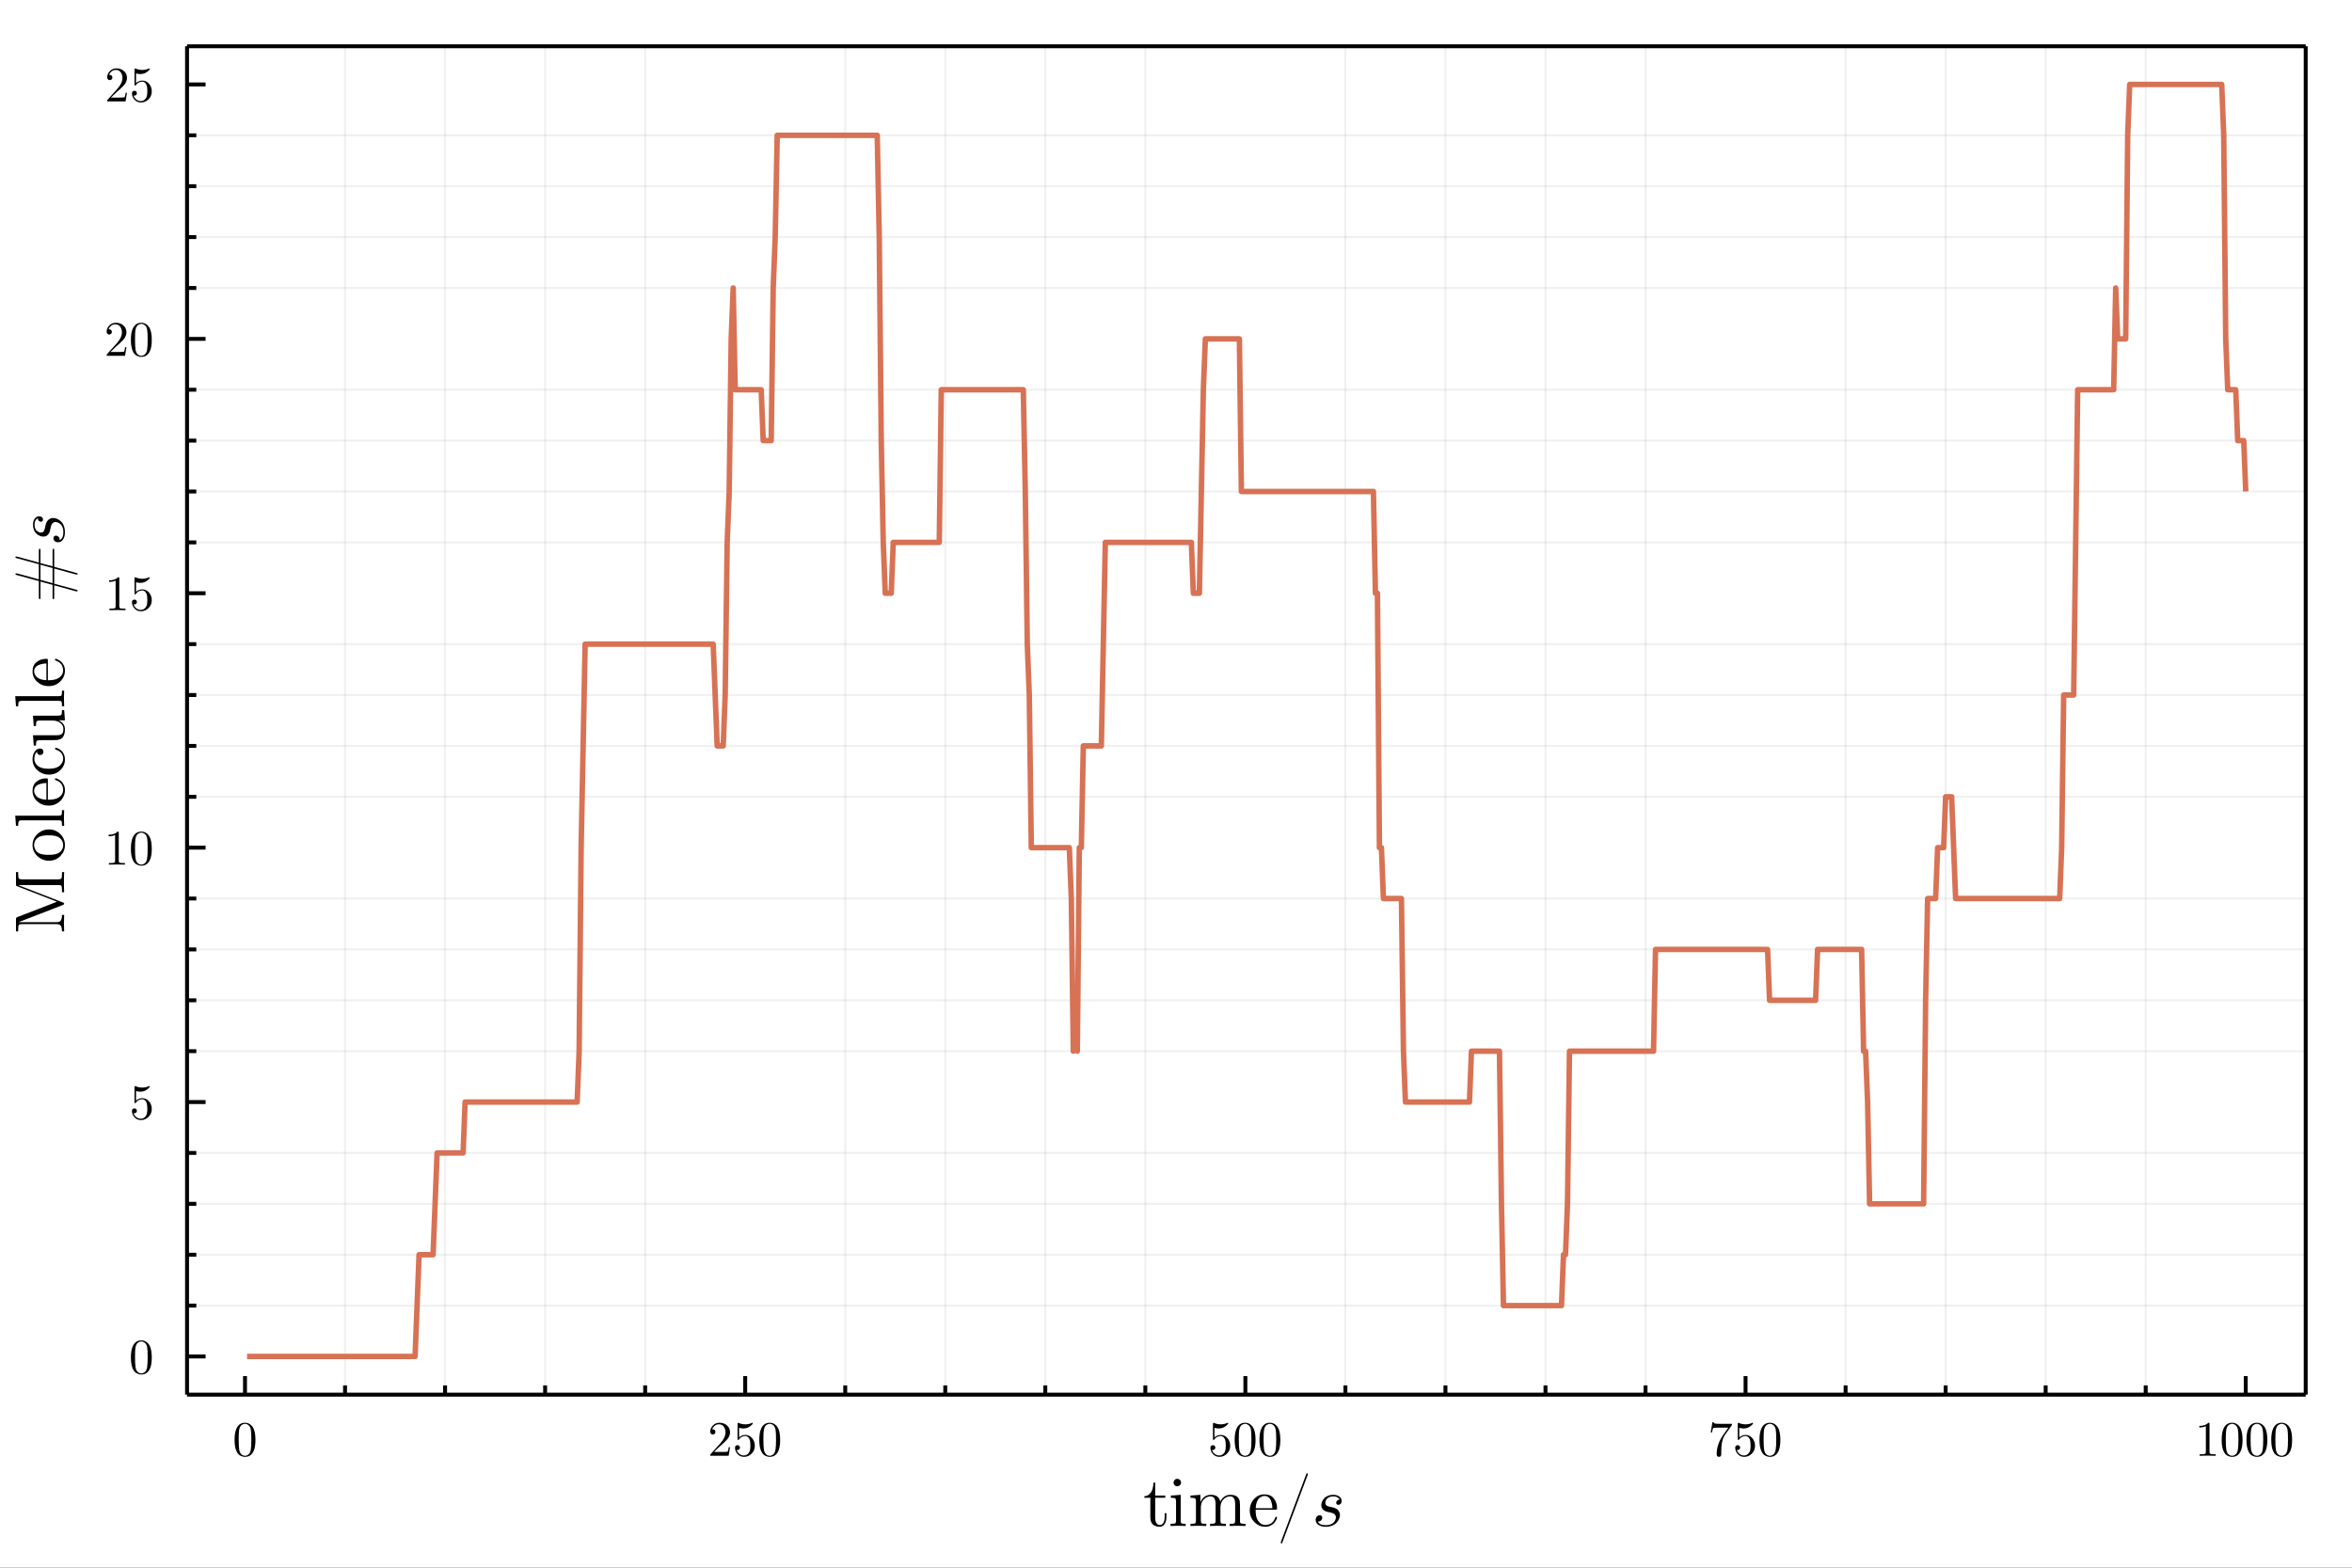 <?xml version="1.0" encoding="utf-8"?>
<svg xmlns="http://www.w3.org/2000/svg" xmlns:xlink="http://www.w3.org/1999/xlink" width="600" height="400" viewBox="0 0 2400 1600">
<rect x="0" y="0" width="2400" height="1600" fill="#333333" stroke="none"/>
<defs>
  <clipPath id="clip620">
    <rect x="0" y="0" width="2400" height="1600"/>
  </clipPath>
</defs>
<path clip-path="url(#clip620)" d="
M0 1600 L2400 1600 L2400 0 L0 0  Z
  " fill="#ffffff" fill-rule="evenodd" fill-opacity="1"/>
<defs>
  <clipPath id="clip621">
    <rect x="480" y="0" width="1681" height="1600"/>
  </clipPath>
</defs>
<defs>
  <clipPath id="clip622">
    <rect x="236" y="47" width="2117" height="1382"/>
  </clipPath>
</defs>
<path clip-path="url(#clip620)" d="
M190.871 1423.38 L2352.76 1423.38 L2352.76 47.244 L190.871 47.244  Z
  " fill="#ffffff" fill-rule="evenodd" fill-opacity="1"/>
<defs>
  <clipPath id="clip623">
    <rect x="190" y="47" width="2163" height="1377"/>
  </clipPath>
</defs>
<polyline clip-path="url(#clip623)" style="stroke:#000000; stroke-linecap:butt; stroke-linejoin:round; stroke-width:2; stroke-opacity:0.06; fill:none" points="
  352.092,1423.38 352.092,47.244 
  "/>
<polyline clip-path="url(#clip623)" style="stroke:#000000; stroke-linecap:butt; stroke-linejoin:round; stroke-width:2; stroke-opacity:0.06; fill:none" points="
  454.17,1423.38 454.17,47.244 
  "/>
<polyline clip-path="url(#clip623)" style="stroke:#000000; stroke-linecap:butt; stroke-linejoin:round; stroke-width:2; stroke-opacity:0.06; fill:none" points="
  556.248,1423.38 556.248,47.244 
  "/>
<polyline clip-path="url(#clip623)" style="stroke:#000000; stroke-linecap:butt; stroke-linejoin:round; stroke-width:2; stroke-opacity:0.06; fill:none" points="
  658.326,1423.38 658.326,47.244 
  "/>
<polyline clip-path="url(#clip623)" style="stroke:#000000; stroke-linecap:butt; stroke-linejoin:round; stroke-width:2; stroke-opacity:0.06; fill:none" points="
  862.481,1423.38 862.481,47.244 
  "/>
<polyline clip-path="url(#clip623)" style="stroke:#000000; stroke-linecap:butt; stroke-linejoin:round; stroke-width:2; stroke-opacity:0.06; fill:none" points="
  964.559,1423.38 964.559,47.244 
  "/>
<polyline clip-path="url(#clip623)" style="stroke:#000000; stroke-linecap:butt; stroke-linejoin:round; stroke-width:2; stroke-opacity:0.06; fill:none" points="
  1066.64,1423.38 1066.64,47.244 
  "/>
<polyline clip-path="url(#clip623)" style="stroke:#000000; stroke-linecap:butt; stroke-linejoin:round; stroke-width:2; stroke-opacity:0.06; fill:none" points="
  1168.71,1423.38 1168.71,47.244 
  "/>
<polyline clip-path="url(#clip623)" style="stroke:#000000; stroke-linecap:butt; stroke-linejoin:round; stroke-width:2; stroke-opacity:0.06; fill:none" points="
  1372.87,1423.38 1372.87,47.244 
  "/>
<polyline clip-path="url(#clip623)" style="stroke:#000000; stroke-linecap:butt; stroke-linejoin:round; stroke-width:2; stroke-opacity:0.06; fill:none" points="
  1474.95,1423.38 1474.95,47.244 
  "/>
<polyline clip-path="url(#clip623)" style="stroke:#000000; stroke-linecap:butt; stroke-linejoin:round; stroke-width:2; stroke-opacity:0.06; fill:none" points="
  1577.03,1423.38 1577.03,47.244 
  "/>
<polyline clip-path="url(#clip623)" style="stroke:#000000; stroke-linecap:butt; stroke-linejoin:round; stroke-width:2; stroke-opacity:0.06; fill:none" points="
  1679.1,1423.38 1679.1,47.244 
  "/>
<polyline clip-path="url(#clip623)" style="stroke:#000000; stroke-linecap:butt; stroke-linejoin:round; stroke-width:2; stroke-opacity:0.06; fill:none" points="
  1883.26,1423.38 1883.26,47.244 
  "/>
<polyline clip-path="url(#clip623)" style="stroke:#000000; stroke-linecap:butt; stroke-linejoin:round; stroke-width:2; stroke-opacity:0.06; fill:none" points="
  1985.34,1423.38 1985.34,47.244 
  "/>
<polyline clip-path="url(#clip623)" style="stroke:#000000; stroke-linecap:butt; stroke-linejoin:round; stroke-width:2; stroke-opacity:0.06; fill:none" points="
  2087.41,1423.38 2087.41,47.244 
  "/>
<polyline clip-path="url(#clip623)" style="stroke:#000000; stroke-linecap:butt; stroke-linejoin:round; stroke-width:2; stroke-opacity:0.06; fill:none" points="
  2189.49,1423.38 2189.49,47.244 
  "/>
<polyline clip-path="url(#clip620)" style="stroke:#000000; stroke-linecap:butt; stroke-linejoin:round; stroke-width:4; stroke-opacity:1; fill:none" points="
  190.871,1423.38 2352.76,1423.38 
  "/>
<polyline clip-path="url(#clip620)" style="stroke:#000000; stroke-linecap:butt; stroke-linejoin:round; stroke-width:4; stroke-opacity:1; fill:none" points="
  190.871,47.244 2352.76,47.244 
  "/>
<polyline clip-path="url(#clip620)" style="stroke:#000000; stroke-linecap:butt; stroke-linejoin:round; stroke-width:4; stroke-opacity:1; fill:none" points="
  250.014,1423.38 250.014,1404.48 
  "/>
<polyline clip-path="url(#clip620)" style="stroke:#000000; stroke-linecap:butt; stroke-linejoin:round; stroke-width:4; stroke-opacity:1; fill:none" points="
  760.403,1423.38 760.403,1404.48 
  "/>
<polyline clip-path="url(#clip620)" style="stroke:#000000; stroke-linecap:butt; stroke-linejoin:round; stroke-width:4; stroke-opacity:1; fill:none" points="
  1270.79,1423.38 1270.79,1404.48 
  "/>
<polyline clip-path="url(#clip620)" style="stroke:#000000; stroke-linecap:butt; stroke-linejoin:round; stroke-width:4; stroke-opacity:1; fill:none" points="
  1781.18,1423.38 1781.18,1404.48 
  "/>
<polyline clip-path="url(#clip620)" style="stroke:#000000; stroke-linecap:butt; stroke-linejoin:round; stroke-width:4; stroke-opacity:1; fill:none" points="
  2291.57,1423.38 2291.57,1404.48 
  "/>
<polyline clip-path="url(#clip620)" style="stroke:#000000; stroke-linecap:butt; stroke-linejoin:round; stroke-width:4; stroke-opacity:1; fill:none" points="
  352.092,1423.38 352.092,1413.93 
  "/>
<polyline clip-path="url(#clip620)" style="stroke:#000000; stroke-linecap:butt; stroke-linejoin:round; stroke-width:4; stroke-opacity:1; fill:none" points="
  454.17,1423.38 454.17,1413.93 
  "/>
<polyline clip-path="url(#clip620)" style="stroke:#000000; stroke-linecap:butt; stroke-linejoin:round; stroke-width:4; stroke-opacity:1; fill:none" points="
  556.248,1423.38 556.248,1413.93 
  "/>
<polyline clip-path="url(#clip620)" style="stroke:#000000; stroke-linecap:butt; stroke-linejoin:round; stroke-width:4; stroke-opacity:1; fill:none" points="
  658.326,1423.38 658.326,1413.93 
  "/>
<polyline clip-path="url(#clip620)" style="stroke:#000000; stroke-linecap:butt; stroke-linejoin:round; stroke-width:4; stroke-opacity:1; fill:none" points="
  862.481,1423.38 862.481,1413.93 
  "/>
<polyline clip-path="url(#clip620)" style="stroke:#000000; stroke-linecap:butt; stroke-linejoin:round; stroke-width:4; stroke-opacity:1; fill:none" points="
  964.559,1423.38 964.559,1413.93 
  "/>
<polyline clip-path="url(#clip620)" style="stroke:#000000; stroke-linecap:butt; stroke-linejoin:round; stroke-width:4; stroke-opacity:1; fill:none" points="
  1066.64,1423.38 1066.64,1413.93 
  "/>
<polyline clip-path="url(#clip620)" style="stroke:#000000; stroke-linecap:butt; stroke-linejoin:round; stroke-width:4; stroke-opacity:1; fill:none" points="
  1168.71,1423.38 1168.71,1413.93 
  "/>
<polyline clip-path="url(#clip620)" style="stroke:#000000; stroke-linecap:butt; stroke-linejoin:round; stroke-width:4; stroke-opacity:1; fill:none" points="
  1372.87,1423.38 1372.87,1413.93 
  "/>
<polyline clip-path="url(#clip620)" style="stroke:#000000; stroke-linecap:butt; stroke-linejoin:round; stroke-width:4; stroke-opacity:1; fill:none" points="
  1474.95,1423.38 1474.95,1413.93 
  "/>
<polyline clip-path="url(#clip620)" style="stroke:#000000; stroke-linecap:butt; stroke-linejoin:round; stroke-width:4; stroke-opacity:1; fill:none" points="
  1577.03,1423.38 1577.03,1413.93 
  "/>
<polyline clip-path="url(#clip620)" style="stroke:#000000; stroke-linecap:butt; stroke-linejoin:round; stroke-width:4; stroke-opacity:1; fill:none" points="
  1679.1,1423.38 1679.1,1413.93 
  "/>
<polyline clip-path="url(#clip620)" style="stroke:#000000; stroke-linecap:butt; stroke-linejoin:round; stroke-width:4; stroke-opacity:1; fill:none" points="
  1883.26,1423.38 1883.26,1413.93 
  "/>
<polyline clip-path="url(#clip620)" style="stroke:#000000; stroke-linecap:butt; stroke-linejoin:round; stroke-width:4; stroke-opacity:1; fill:none" points="
  1985.34,1423.38 1985.34,1413.93 
  "/>
<polyline clip-path="url(#clip620)" style="stroke:#000000; stroke-linecap:butt; stroke-linejoin:round; stroke-width:4; stroke-opacity:1; fill:none" points="
  2087.41,1423.38 2087.41,1413.93 
  "/>
<polyline clip-path="url(#clip620)" style="stroke:#000000; stroke-linecap:butt; stroke-linejoin:round; stroke-width:4; stroke-opacity:1; fill:none" points="
  2189.49,1423.38 2189.49,1413.93 
  "/>
<path clip-path="url(#clip620)" d="M239.367 1469.6 Q239.367 1462.16 241.245 1458.11 Q243.863 1452.08 250.039 1452.08 Q251.348 1452.08 252.707 1452.45 Q254.09 1452.8 255.82 1454.16 Q257.574 1455.52 258.636 1457.74 Q260.662 1462.04 260.662 1469.6 Q260.662 1476.98 258.784 1481.01 Q256.042 1486.89 249.99 1486.89 Q247.717 1486.89 245.395 1485.73 Q243.097 1484.57 241.64 1481.77 Q239.367 1477.6 239.367 1469.6 M243.567 1468.98 Q243.567 1476.61 244.11 1479.65 Q244.728 1482.94 246.408 1484.37 Q248.112 1485.78 249.99 1485.78 Q252.015 1485.78 253.695 1484.27 Q255.4 1482.74 255.919 1479.45 Q256.487 1476.22 256.462 1468.98 Q256.462 1461.94 255.968 1459.12 Q255.301 1455.84 253.522 1454.53 Q251.768 1453.19 249.99 1453.19 Q249.323 1453.19 248.606 1453.39 Q247.915 1453.59 246.902 1454.16 Q245.889 1454.72 245.098 1456.13 Q244.333 1457.54 243.962 1459.67 Q243.567 1462.41 243.567 1468.98 Z" fill="#000000" fill-rule="evenodd" fill-opacity="1" /><path clip-path="url(#clip620)" d="M724.732 1485.78 Q724.732 1484.86 724.806 1484.59 Q724.905 1484.32 725.3 1483.9 L735.008 1473.08 Q740.32 1467.1 740.32 1461.89 Q740.32 1458.5 738.541 1456.08 Q736.787 1453.66 733.551 1453.66 Q731.328 1453.66 729.45 1455.02 Q727.573 1456.38 726.708 1458.8 Q726.856 1458.75 727.375 1458.75 Q728.635 1458.75 729.327 1459.54 Q730.043 1460.33 730.043 1461.39 Q730.043 1462.75 729.154 1463.42 Q728.289 1464.06 727.424 1464.06 Q727.079 1464.06 726.609 1463.99 Q726.165 1463.91 725.448 1463.22 Q724.732 1462.51 724.732 1461.25 Q724.732 1457.71 727.4 1454.9 Q730.092 1452.08 734.193 1452.08 Q738.837 1452.08 741.876 1454.85 Q744.939 1457.59 744.939 1461.89 Q744.939 1463.4 744.47 1464.78 Q744.025 1466.14 743.408 1467.2 Q742.815 1468.26 741.184 1469.97 Q739.554 1471.67 738.245 1472.88 Q736.935 1474.09 733.996 1476.66 L728.635 1481.87 L737.75 1481.87 Q742.197 1481.87 742.543 1481.48 Q743.037 1480.76 743.655 1476.98 L744.939 1476.98 L743.506 1485.78 L724.732 1485.78 Z" fill="#000000" fill-rule="evenodd" fill-opacity="1" /><path clip-path="url(#clip620)" d="M750.028 1477.62 Q750.028 1476.12 750.843 1475.55 Q751.658 1474.96 752.523 1474.96 Q753.684 1474.96 754.351 1475.7 Q755.043 1476.41 755.043 1477.43 Q755.043 1478.44 754.351 1479.18 Q753.684 1479.9 752.523 1479.9 Q751.955 1479.9 751.658 1479.8 Q752.325 1482.12 754.351 1483.8 Q756.401 1485.48 759.094 1485.48 Q762.479 1485.48 764.504 1482.19 Q765.715 1480.07 765.715 1475.25 Q765.715 1471 764.801 1468.88 Q763.393 1465.64 760.502 1465.64 Q756.401 1465.64 753.981 1469.18 Q753.684 1469.62 753.338 1469.65 Q752.844 1469.65 752.721 1469.37 Q752.622 1469.08 752.622 1468.31 L752.622 1453.34 Q752.622 1452.13 753.116 1452.13 Q753.314 1452.13 753.734 1452.28 Q756.92 1453.69 760.453 1453.71 Q764.084 1453.71 767.345 1452.23 Q767.592 1452.08 767.74 1452.08 Q768.234 1452.08 768.259 1452.65 Q768.259 1452.85 767.839 1453.44 Q767.444 1454.01 766.579 1454.77 Q765.715 1455.52 764.603 1456.23 Q763.491 1456.95 761.861 1457.44 Q760.255 1457.91 758.477 1457.91 Q756.352 1457.91 754.178 1457.24 L754.178 1467.1 Q756.797 1464.53 760.601 1464.53 Q764.652 1464.53 767.444 1467.79 Q770.235 1471.05 770.235 1475.6 Q770.235 1480.37 766.925 1483.63 Q763.64 1486.89 759.193 1486.89 Q755.142 1486.89 752.572 1484 Q750.028 1481.11 750.028 1477.62 Z" fill="#000000" fill-rule="evenodd" fill-opacity="1" /><path clip-path="url(#clip620)" d="M774.781 1469.6 Q774.781 1462.16 776.658 1458.11 Q779.277 1452.08 785.453 1452.08 Q786.762 1452.08 788.121 1452.45 Q789.504 1452.8 791.233 1454.16 Q792.987 1455.52 794.049 1457.74 Q796.075 1462.04 796.075 1469.6 Q796.075 1476.98 794.198 1481.01 Q791.456 1486.89 785.403 1486.89 Q783.131 1486.89 780.808 1485.73 Q778.511 1484.57 777.054 1481.77 Q774.781 1477.6 774.781 1469.6 M778.98 1468.98 Q778.98 1476.61 779.524 1479.65 Q780.141 1482.94 781.821 1484.37 Q783.526 1485.78 785.403 1485.78 Q787.429 1485.78 789.109 1484.27 Q790.813 1482.74 791.332 1479.45 Q791.9 1476.22 791.876 1468.98 Q791.876 1461.94 791.381 1459.12 Q790.714 1455.84 788.936 1454.53 Q787.182 1453.19 785.403 1453.19 Q784.736 1453.19 784.02 1453.39 Q783.328 1453.59 782.315 1454.16 Q781.302 1454.72 780.512 1456.13 Q779.746 1457.54 779.376 1459.67 Q778.98 1462.41 778.98 1468.98 Z" fill="#000000" fill-rule="evenodd" fill-opacity="1" /><path clip-path="url(#clip620)" d="M1235.12 1477.62 Q1235.12 1476.12 1235.94 1475.55 Q1236.75 1474.96 1237.62 1474.96 Q1238.78 1474.96 1239.44 1475.7 Q1240.14 1476.41 1240.14 1477.43 Q1240.14 1478.44 1239.44 1479.18 Q1238.78 1479.9 1237.62 1479.9 Q1237.05 1479.9 1236.75 1479.8 Q1237.42 1482.12 1239.44 1483.8 Q1241.49 1485.48 1244.19 1485.48 Q1247.57 1485.48 1249.6 1482.19 Q1250.81 1480.07 1250.81 1475.25 Q1250.81 1471 1249.89 1468.88 Q1248.49 1465.64 1245.6 1465.64 Q1241.49 1465.64 1239.07 1469.18 Q1238.78 1469.62 1238.43 1469.65 Q1237.94 1469.65 1237.81 1469.37 Q1237.71 1469.08 1237.71 1468.31 L1237.71 1453.34 Q1237.71 1452.13 1238.21 1452.13 Q1238.41 1452.13 1238.83 1452.28 Q1242.01 1453.69 1245.55 1453.71 Q1249.18 1453.71 1252.44 1452.23 Q1252.68 1452.08 1252.83 1452.08 Q1253.33 1452.08 1253.35 1452.65 Q1253.35 1452.85 1252.93 1453.44 Q1252.54 1454.01 1251.67 1454.77 Q1250.81 1455.52 1249.7 1456.23 Q1248.58 1456.95 1246.95 1457.44 Q1245.35 1457.91 1243.57 1457.91 Q1241.44 1457.91 1239.27 1457.24 L1239.27 1467.1 Q1241.89 1464.53 1245.69 1464.53 Q1249.75 1464.53 1252.54 1467.79 Q1255.33 1471.05 1255.33 1475.6 Q1255.33 1480.37 1252.02 1483.63 Q1248.73 1486.89 1244.29 1486.89 Q1240.23 1486.89 1237.67 1484 Q1235.12 1481.11 1235.12 1477.62 Z" fill="#000000" fill-rule="evenodd" fill-opacity="1" /><path clip-path="url(#clip620)" d="M1259.87 1469.6 Q1259.87 1462.16 1261.75 1458.11 Q1264.37 1452.08 1270.55 1452.08 Q1271.85 1452.08 1273.21 1452.45 Q1274.6 1452.8 1276.33 1454.16 Q1278.08 1455.52 1279.14 1457.74 Q1281.17 1462.04 1281.17 1469.6 Q1281.17 1476.98 1279.29 1481.01 Q1276.55 1486.89 1270.5 1486.89 Q1268.22 1486.89 1265.9 1485.73 Q1263.6 1484.57 1262.15 1481.77 Q1259.87 1477.6 1259.87 1469.6 M1264.07 1468.98 Q1264.07 1476.61 1264.62 1479.65 Q1265.23 1482.94 1266.91 1484.37 Q1268.62 1485.78 1270.5 1485.78 Q1272.52 1485.78 1274.2 1484.27 Q1275.91 1482.74 1276.42 1479.45 Q1276.99 1476.22 1276.97 1468.98 Q1276.97 1461.94 1276.47 1459.12 Q1275.81 1455.84 1274.03 1454.53 Q1272.27 1453.19 1270.5 1453.19 Q1269.83 1453.19 1269.11 1453.39 Q1268.42 1453.59 1267.41 1454.16 Q1266.4 1454.72 1265.6 1456.13 Q1264.84 1457.54 1264.47 1459.67 Q1264.07 1462.41 1264.07 1468.98 Z" fill="#000000" fill-rule="evenodd" fill-opacity="1" /><path clip-path="url(#clip620)" d="M1285.17 1469.6 Q1285.17 1462.16 1287.05 1458.11 Q1289.67 1452.08 1295.84 1452.08 Q1297.15 1452.08 1298.51 1452.45 Q1299.89 1452.8 1301.62 1454.16 Q1303.38 1455.52 1304.44 1457.74 Q1306.46 1462.04 1306.46 1469.6 Q1306.46 1476.98 1304.59 1481.01 Q1301.84 1486.89 1295.79 1486.89 Q1293.52 1486.89 1291.2 1485.73 Q1288.9 1484.57 1287.44 1481.77 Q1285.17 1477.6 1285.17 1469.6 M1289.37 1468.98 Q1289.37 1476.61 1289.91 1479.65 Q1290.53 1482.94 1292.21 1484.37 Q1293.91 1485.78 1295.79 1485.78 Q1297.82 1485.78 1299.5 1484.27 Q1301.2 1482.74 1301.72 1479.45 Q1302.29 1476.22 1302.26 1468.98 Q1302.26 1461.94 1301.77 1459.12 Q1301.1 1455.84 1299.32 1454.53 Q1297.57 1453.19 1295.79 1453.19 Q1295.13 1453.19 1294.41 1453.39 Q1293.72 1453.59 1292.7 1454.16 Q1291.69 1454.72 1290.9 1456.13 Q1290.14 1457.54 1289.76 1459.67 Q1289.37 1462.41 1289.37 1468.98 Z" fill="#000000" fill-rule="evenodd" fill-opacity="1" /><path clip-path="url(#clip620)" d="M1745.67 1461.99 L1747.33 1451.59 L1748.59 1451.59 Q1748.73 1452.21 1748.98 1452.48 Q1749.25 1452.75 1750.69 1452.97 Q1752.14 1453.19 1755.08 1453.19 L1767.36 1453.19 Q1767.36 1454.35 1766.92 1454.97 L1760.07 1464.58 Q1757.9 1467.62 1756.94 1473.23 Q1756.37 1476.98 1756.39 1481.53 L1756.39 1484.1 Q1756.39 1486.89 1754.04 1486.89 Q1751.72 1486.89 1751.72 1484.1 Q1751.72 1474.44 1757.95 1465.08 Q1758.61 1464.11 1761.06 1460.68 Q1763.53 1457.24 1763.63 1457.1 L1753.16 1457.1 Q1748.56 1457.1 1748.19 1457.39 Q1747.7 1457.84 1746.93 1461.99 L1745.67 1461.99 Z" fill="#000000" fill-rule="evenodd" fill-opacity="1" /><path clip-path="url(#clip620)" d="M1770.65 1477.62 Q1770.65 1476.12 1771.46 1475.55 Q1772.28 1474.96 1773.14 1474.96 Q1774.3 1474.96 1774.97 1475.7 Q1775.66 1476.41 1775.66 1477.43 Q1775.66 1478.44 1774.97 1479.18 Q1774.3 1479.9 1773.14 1479.9 Q1772.57 1479.9 1772.28 1479.8 Q1772.94 1482.12 1774.97 1483.8 Q1777.02 1485.48 1779.71 1485.48 Q1783.1 1485.48 1785.12 1482.19 Q1786.33 1480.07 1786.33 1475.25 Q1786.33 1471 1785.42 1468.88 Q1784.01 1465.64 1781.12 1465.64 Q1777.02 1465.64 1774.6 1469.18 Q1774.3 1469.62 1773.96 1469.65 Q1773.46 1469.65 1773.34 1469.37 Q1773.24 1469.08 1773.24 1468.31 L1773.24 1453.34 Q1773.24 1452.13 1773.73 1452.13 Q1773.93 1452.13 1774.35 1452.28 Q1777.54 1453.69 1781.07 1453.71 Q1784.7 1453.71 1787.96 1452.23 Q1788.21 1452.08 1788.36 1452.08 Q1788.85 1452.08 1788.88 1452.65 Q1788.88 1452.85 1788.46 1453.44 Q1788.06 1454.01 1787.2 1454.77 Q1786.33 1455.52 1785.22 1456.23 Q1784.11 1456.95 1782.48 1457.44 Q1780.87 1457.91 1779.09 1457.91 Q1776.97 1457.91 1774.8 1457.24 L1774.8 1467.1 Q1777.41 1464.53 1781.22 1464.53 Q1785.27 1464.53 1788.06 1467.79 Q1790.85 1471.05 1790.85 1475.6 Q1790.85 1480.37 1787.54 1483.63 Q1784.26 1486.89 1779.81 1486.89 Q1775.76 1486.89 1773.19 1484 Q1770.65 1481.11 1770.65 1477.62 Z" fill="#000000" fill-rule="evenodd" fill-opacity="1" /><path clip-path="url(#clip620)" d="M1795.4 1469.6 Q1795.4 1462.16 1797.28 1458.11 Q1799.89 1452.08 1806.07 1452.08 Q1807.38 1452.08 1808.74 1452.45 Q1810.12 1452.8 1811.85 1454.16 Q1813.6 1455.52 1814.67 1457.74 Q1816.69 1462.04 1816.69 1469.6 Q1816.69 1476.98 1814.82 1481.01 Q1812.07 1486.89 1806.02 1486.89 Q1803.75 1486.89 1801.43 1485.73 Q1799.13 1484.57 1797.67 1481.77 Q1795.4 1477.6 1795.4 1469.6 M1799.6 1468.98 Q1799.6 1476.61 1800.14 1479.65 Q1800.76 1482.94 1802.44 1484.37 Q1804.14 1485.78 1806.02 1485.78 Q1808.05 1485.78 1809.73 1484.27 Q1811.43 1482.74 1811.95 1479.45 Q1812.52 1476.22 1812.49 1468.98 Q1812.49 1461.94 1812 1459.12 Q1811.33 1455.84 1809.55 1454.53 Q1807.8 1453.19 1806.02 1453.19 Q1805.35 1453.19 1804.64 1453.39 Q1803.95 1453.59 1802.93 1454.16 Q1801.92 1454.72 1801.13 1456.13 Q1800.36 1457.54 1799.99 1459.67 Q1799.6 1462.41 1799.6 1468.98 Z" fill="#000000" fill-rule="evenodd" fill-opacity="1" /><path clip-path="url(#clip620)" d="M2244.24 1456.9 L2244.24 1455.32 Q2250.32 1455.32 2253.45 1452.08 Q2254.32 1452.08 2254.47 1452.28 Q2254.61 1452.48 2254.61 1453.39 L2254.61 1481.77 Q2254.61 1483.28 2255.36 1483.75 Q2256.1 1484.22 2259.33 1484.22 L2260.94 1484.22 L2260.94 1485.78 Q2259.16 1485.63 2252.74 1485.63 Q2246.31 1485.63 2244.56 1485.78 L2244.56 1484.22 L2246.17 1484.22 Q2249.35 1484.22 2250.12 1483.78 Q2250.88 1483.31 2250.88 1481.77 L2250.88 1455.56 Q2248.24 1456.9 2244.24 1456.9 Z" fill="#000000" fill-rule="evenodd" fill-opacity="1" /><path clip-path="url(#clip620)" d="M2267.02 1469.6 Q2267.02 1462.16 2268.89 1458.11 Q2271.51 1452.08 2277.69 1452.08 Q2279 1452.08 2280.36 1452.45 Q2281.74 1452.8 2283.47 1454.16 Q2285.22 1455.52 2286.28 1457.74 Q2288.31 1462.04 2288.31 1469.6 Q2288.31 1476.98 2286.43 1481.01 Q2283.69 1486.89 2277.64 1486.89 Q2275.37 1486.89 2273.04 1485.73 Q2270.75 1484.57 2269.29 1481.77 Q2267.02 1477.6 2267.02 1469.6 M2271.21 1468.98 Q2271.21 1476.61 2271.76 1479.65 Q2272.38 1482.94 2274.06 1484.37 Q2275.76 1485.78 2277.64 1485.78 Q2279.66 1485.78 2281.34 1484.27 Q2283.05 1482.74 2283.57 1479.45 Q2284.13 1476.22 2284.11 1468.98 Q2284.11 1461.94 2283.62 1459.12 Q2282.95 1455.84 2281.17 1454.53 Q2279.42 1453.19 2277.64 1453.19 Q2276.97 1453.19 2276.25 1453.39 Q2275.56 1453.59 2274.55 1454.16 Q2273.54 1454.72 2272.75 1456.13 Q2271.98 1457.54 2271.61 1459.67 Q2271.21 1462.41 2271.21 1468.98 Z" fill="#000000" fill-rule="evenodd" fill-opacity="1" /><path clip-path="url(#clip620)" d="M2292.31 1469.6 Q2292.31 1462.16 2294.19 1458.11 Q2296.81 1452.08 2302.98 1452.08 Q2304.29 1452.08 2305.65 1452.45 Q2307.03 1452.8 2308.76 1454.16 Q2310.52 1455.52 2311.58 1457.74 Q2313.61 1462.04 2313.61 1469.6 Q2313.61 1476.98 2311.73 1481.01 Q2308.99 1486.89 2302.93 1486.89 Q2300.66 1486.89 2298.34 1485.73 Q2296.04 1484.57 2294.58 1481.77 Q2292.31 1477.6 2292.31 1469.6 M2296.51 1468.98 Q2296.51 1476.61 2297.05 1479.65 Q2297.67 1482.94 2299.35 1484.37 Q2301.06 1485.78 2302.93 1485.78 Q2304.96 1485.78 2306.64 1484.27 Q2308.34 1482.74 2308.86 1479.45 Q2309.43 1476.22 2309.41 1468.98 Q2309.41 1461.94 2308.91 1459.12 Q2308.25 1455.84 2306.47 1454.53 Q2304.71 1453.19 2302.93 1453.19 Q2302.27 1453.19 2301.55 1453.39 Q2300.86 1453.59 2299.85 1454.16 Q2298.83 1454.72 2298.04 1456.13 Q2297.28 1457.54 2296.91 1459.67 Q2296.51 1462.41 2296.51 1468.98 Z" fill="#000000" fill-rule="evenodd" fill-opacity="1" /><path clip-path="url(#clip620)" d="M2317.61 1469.6 Q2317.61 1462.16 2319.49 1458.11 Q2322.1 1452.08 2328.28 1452.08 Q2329.59 1452.08 2330.95 1452.45 Q2332.33 1452.8 2334.06 1454.16 Q2335.81 1455.52 2336.88 1457.74 Q2338.9 1462.04 2338.9 1469.6 Q2338.9 1476.98 2337.02 1481.01 Q2334.28 1486.89 2328.23 1486.89 Q2325.96 1486.89 2323.64 1485.73 Q2321.34 1484.57 2319.88 1481.77 Q2317.61 1477.6 2317.61 1469.6 M2321.81 1468.98 Q2321.81 1476.61 2322.35 1479.65 Q2322.97 1482.94 2324.65 1484.37 Q2326.35 1485.78 2328.23 1485.78 Q2330.26 1485.78 2331.94 1484.27 Q2333.64 1482.74 2334.16 1479.45 Q2334.73 1476.22 2334.7 1468.98 Q2334.7 1461.94 2334.21 1459.12 Q2333.54 1455.84 2331.76 1454.53 Q2330.01 1453.19 2328.23 1453.19 Q2327.56 1453.19 2326.85 1453.39 Q2326.16 1453.59 2325.14 1454.16 Q2324.13 1454.72 2323.34 1456.13 Q2322.57 1457.54 2322.2 1459.67 Q2321.81 1462.41 2321.81 1468.98 Z" fill="#000000" fill-rule="evenodd" fill-opacity="1" /><path clip-path="url(#clip620)" d="M1167.7 1528.66 L1167.7 1527.08 Q1171 1526.93 1173.18 1524.62 Q1175.4 1522.26 1176.13 1519.38 Q1176.91 1516.5 1176.98 1513.16 L1178.77 1513.16 L1178.77 1526.41 L1189.06 1526.41 L1189.06 1528.66 L1178.77 1528.66 L1178.77 1548.65 Q1178.77 1556.41 1183.62 1556.41 Q1185.69 1556.41 1187.06 1554.3 Q1188.43 1552.16 1188.43 1548.37 L1188.43 1544.4 L1190.22 1544.4 L1190.22 1548.51 Q1190.22 1552.41 1188.43 1555.32 Q1186.64 1558.24 1183.09 1558.24 Q1181.79 1558.24 1180.49 1557.89 Q1179.23 1557.57 1177.54 1556.73 Q1175.89 1555.85 1174.83 1553.74 Q1173.81 1551.6 1173.81 1548.51 L1173.81 1528.66 L1167.7 1528.66 Z" fill="#000000" fill-rule="evenodd" fill-opacity="1" /><path clip-path="url(#clip620)" d="M1194.47 1557.43 L1194.47 1555.22 Q1198.3 1555.22 1199.17 1554.76 Q1200.05 1554.27 1200.05 1551.95 L1200.05 1532.59 Q1200.05 1529.92 1199.14 1529.29 Q1198.26 1528.66 1194.75 1528.66 L1194.75 1526.41 L1204.8 1525.64 L1204.8 1552.02 Q1204.8 1554.16 1205.57 1554.69 Q1206.34 1555.22 1209.86 1555.22 L1209.86 1557.43 Q1202.51 1557.22 1202.37 1557.22 Q1201.39 1557.22 1194.47 1557.43 M1197.49 1513.09 Q1197.49 1511.65 1198.58 1510.49 Q1199.7 1509.3 1201.28 1509.3 Q1202.86 1509.3 1203.99 1510.39 Q1205.11 1511.44 1205.11 1513.13 Q1205.11 1514.78 1203.99 1515.87 Q1202.86 1516.92 1201.28 1516.92 Q1199.63 1516.92 1198.54 1515.76 Q1197.49 1514.6 1197.49 1513.09 Z" fill="#000000" fill-rule="evenodd" fill-opacity="1" /><path clip-path="url(#clip620)" d="M1214.77 1557.43 L1214.77 1555.22 Q1218.6 1555.22 1219.48 1554.76 Q1220.36 1554.27 1220.36 1551.95 L1220.36 1532.66 Q1220.36 1529.99 1219.41 1529.32 Q1218.5 1528.66 1214.77 1528.66 L1214.77 1526.41 L1224.89 1525.64 L1224.89 1533.19 Q1228.26 1525.64 1235.54 1525.64 Q1243.97 1525.64 1245.13 1532.66 Q1246.36 1529.92 1248.92 1527.78 Q1251.52 1525.64 1255.56 1525.64 Q1260.97 1525.64 1263.12 1528.31 Q1264.7 1530.1 1265.01 1532.1 Q1265.33 1534.1 1265.33 1539.3 L1265.33 1553.04 Q1265.4 1554.55 1266.56 1554.9 Q1267.72 1555.22 1270.95 1555.22 L1270.95 1557.43 Q1263.61 1557.22 1262.91 1557.22 Q1262.34 1557.22 1254.76 1557.43 L1254.76 1555.22 Q1258.58 1555.22 1259.46 1554.76 Q1260.38 1554.27 1260.38 1551.95 L1260.38 1535.19 Q1260.38 1531.54 1259.25 1529.39 Q1258.13 1527.22 1255.04 1527.22 Q1251.31 1527.22 1248.33 1530.34 Q1245.34 1533.47 1245.34 1538.74 L1245.34 1551.95 Q1245.34 1554.27 1246.22 1554.76 Q1247.13 1555.22 1250.96 1555.22 L1250.96 1557.43 Q1243.62 1557.22 1242.88 1557.22 Q1242.32 1557.22 1234.76 1557.43 L1234.76 1555.22 Q1238.59 1555.22 1239.47 1554.76 Q1240.39 1554.27 1240.39 1551.95 L1240.39 1535.19 Q1240.39 1531.54 1239.26 1529.39 Q1238.14 1527.22 1235.05 1527.22 Q1231.32 1527.22 1228.33 1530.34 Q1225.35 1533.47 1225.35 1538.74 L1225.35 1551.95 Q1225.35 1554.27 1226.23 1554.76 Q1227.14 1555.22 1230.93 1555.22 L1230.93 1557.43 Q1223.59 1557.22 1222.89 1557.22 Q1222.33 1557.22 1214.77 1557.43 Z" fill="#000000" fill-rule="evenodd" fill-opacity="1" /><path clip-path="url(#clip620)" d="M1275.26 1541.59 Q1275.26 1534.8 1279.61 1529.99 Q1283.97 1525.18 1290.22 1525.18 Q1296.55 1525.18 1299.81 1529.29 Q1303.12 1533.4 1303.12 1539.3 Q1303.12 1540.39 1302.84 1540.6 Q1302.55 1540.81 1301.32 1540.81 L1281.23 1540.81 Q1281.23 1548.16 1283.41 1551.6 Q1286.43 1556.41 1291.52 1556.41 Q1292.22 1556.41 1293.07 1556.27 Q1293.91 1556.13 1295.63 1555.53 Q1297.35 1554.9 1298.87 1553.25 Q1300.38 1551.6 1301.25 1549 Q1301.46 1547.98 1302.17 1548.02 Q1303.12 1548.02 1303.12 1548.86 Q1303.12 1549.49 1302.41 1550.93 Q1301.75 1552.34 1300.45 1554.02 Q1299.15 1555.71 1296.62 1556.97 Q1294.12 1558.24 1291.1 1558.24 Q1284.78 1558.24 1280 1553.46 Q1275.26 1548.65 1275.26 1541.59 M1281.3 1539.3 L1298.37 1539.3 Q1298.37 1537.79 1298.09 1536.1 Q1297.85 1534.42 1297.07 1532.1 Q1296.34 1529.75 1294.58 1528.27 Q1292.82 1526.79 1290.22 1526.79 Q1289.06 1526.79 1287.8 1527.29 Q1286.57 1527.78 1285.06 1528.97 Q1283.55 1530.17 1282.49 1532.87 Q1281.44 1535.58 1281.3 1539.3 Z" fill="#000000" fill-rule="evenodd" fill-opacity="1" /><path clip-path="url(#clip620)" d="M1306.89 1574.4 Q1306.89 1574.05 1307.17 1573.28 L1332.57 1505.4 Q1332.57 1505.33 1332.74 1504.94 Q1332.92 1504.55 1333.03 1504.31 Q1333.13 1504.03 1333.34 1503.82 Q1333.59 1503.61 1333.87 1503.61 Q1334.57 1503.61 1334.57 1504.48 Q1334.57 1504.55 1334.36 1505.4 L1308.89 1573.35 Q1308.47 1574.58 1308.19 1574.93 Q1307.94 1575.28 1307.52 1575.28 Q1306.89 1575.28 1306.89 1574.4 Z" fill="#000000" fill-rule="evenodd" fill-opacity="1" /><path clip-path="url(#clip620)" d="M1369.01 1531.82 Q1369.01 1533.79 1368.03 1534.84 Q1367.04 1535.86 1365.71 1535.86 Q1364.62 1535.86 1364.02 1535.23 Q1363.46 1534.59 1363.46 1533.75 Q1363.46 1532.52 1364.44 1531.54 Q1365.46 1530.55 1366.94 1530.52 Q1366.45 1529.22 1365.15 1528.45 Q1363.85 1527.64 1362.69 1527.43 Q1361.56 1527.22 1360.44 1527.22 Q1358.22 1527.22 1356.54 1527.92 Q1354.85 1528.62 1354.01 1529.71 Q1353.16 1530.76 1352.78 1531.78 Q1352.39 1532.8 1352.39 1533.68 Q1352.39 1534.45 1352.57 1535.09 Q1352.78 1535.68 1353.27 1536.14 Q1353.76 1536.56 1354.11 1536.84 Q1354.5 1537.12 1355.34 1537.37 Q1356.19 1537.62 1356.54 1537.72 Q1356.89 1537.79 1357.87 1538 Q1359.91 1538.42 1360.82 1538.67 Q1361.74 1538.88 1362.93 1539.48 Q1364.16 1540.07 1365.07 1541.02 Q1367.29 1543.24 1367.29 1546.29 Q1367.29 1547.42 1366.9 1548.79 Q1366.55 1550.16 1365.53 1551.88 Q1364.51 1553.6 1362.97 1554.97 Q1361.42 1556.34 1358.75 1557.29 Q1356.12 1558.24 1352.81 1558.24 Q1348.21 1558.24 1345.36 1556.31 Q1342.52 1554.34 1342.52 1551.25 Q1342.52 1549 1343.75 1547.77 Q1344.98 1546.5 1346.56 1546.5 Q1347.75 1546.5 1348.49 1547.17 Q1349.23 1547.8 1349.23 1549 Q1349.23 1550.62 1347.93 1551.84 Q1346.63 1553.07 1344.7 1552.83 Q1346.35 1556.62 1352.88 1556.62 Q1355.34 1556.62 1357.24 1555.99 Q1359.17 1555.32 1360.23 1554.41 Q1361.32 1553.46 1362.02 1552.3 Q1362.72 1551.14 1362.93 1550.26 Q1363.18 1549.39 1363.18 1548.72 Q1363.18 1547.56 1362.72 1546.68 Q1362.26 1545.8 1361.63 1545.31 Q1361.03 1544.78 1359.88 1544.36 Q1358.75 1543.9 1357.94 1543.73 Q1357.13 1543.55 1355.69 1543.27 Q1355.03 1543.13 1354.61 1543.06 Q1354.18 1542.96 1353.31 1542.67 Q1352.46 1542.36 1351.86 1542.04 Q1351.3 1541.73 1350.56 1541.16 Q1349.83 1540.6 1349.37 1539.93 Q1348.91 1539.27 1348.6 1538.28 Q1348.28 1537.3 1348.28 1536.14 Q1348.28 1535.09 1348.6 1533.82 Q1348.95 1532.56 1349.83 1531.08 Q1350.74 1529.61 1352.04 1528.41 Q1353.34 1527.22 1355.52 1526.44 Q1357.73 1525.64 1360.44 1525.64 Q1364.37 1525.64 1366.69 1527.46 Q1369.01 1529.25 1369.01 1531.82 Z" fill="#000000" fill-rule="evenodd" fill-opacity="1" /><polyline clip-path="url(#clip623)" style="stroke:#000000; stroke-linecap:butt; stroke-linejoin:round; stroke-width:2; stroke-opacity:0.06; fill:none" points="
  190.871,1332.5 2352.76,1332.5 
  "/>
<polyline clip-path="url(#clip623)" style="stroke:#000000; stroke-linecap:butt; stroke-linejoin:round; stroke-width:2; stroke-opacity:0.06; fill:none" points="
  190.871,1280.57 2352.76,1280.57 
  "/>
<polyline clip-path="url(#clip623)" style="stroke:#000000; stroke-linecap:butt; stroke-linejoin:round; stroke-width:2; stroke-opacity:0.06; fill:none" points="
  190.871,1228.64 2352.76,1228.64 
  "/>
<polyline clip-path="url(#clip623)" style="stroke:#000000; stroke-linecap:butt; stroke-linejoin:round; stroke-width:2; stroke-opacity:0.06; fill:none" points="
  190.871,1176.71 2352.76,1176.71 
  "/>
<polyline clip-path="url(#clip623)" style="stroke:#000000; stroke-linecap:butt; stroke-linejoin:round; stroke-width:2; stroke-opacity:0.06; fill:none" points="
  190.871,1072.85 2352.76,1072.85 
  "/>
<polyline clip-path="url(#clip623)" style="stroke:#000000; stroke-linecap:butt; stroke-linejoin:round; stroke-width:2; stroke-opacity:0.06; fill:none" points="
  190.871,1020.92 2352.76,1020.92 
  "/>
<polyline clip-path="url(#clip623)" style="stroke:#000000; stroke-linecap:butt; stroke-linejoin:round; stroke-width:2; stroke-opacity:0.06; fill:none" points="
  190.871,968.993 2352.76,968.993 
  "/>
<polyline clip-path="url(#clip623)" style="stroke:#000000; stroke-linecap:butt; stroke-linejoin:round; stroke-width:2; stroke-opacity:0.06; fill:none" points="
  190.871,917.064 2352.76,917.064 
  "/>
<polyline clip-path="url(#clip623)" style="stroke:#000000; stroke-linecap:butt; stroke-linejoin:round; stroke-width:2; stroke-opacity:0.06; fill:none" points="
  190.871,813.205 2352.76,813.205 
  "/>
<polyline clip-path="url(#clip623)" style="stroke:#000000; stroke-linecap:butt; stroke-linejoin:round; stroke-width:2; stroke-opacity:0.06; fill:none" points="
  190.871,761.275 2352.76,761.275 
  "/>
<polyline clip-path="url(#clip623)" style="stroke:#000000; stroke-linecap:butt; stroke-linejoin:round; stroke-width:2; stroke-opacity:0.06; fill:none" points="
  190.871,709.346 2352.76,709.346 
  "/>
<polyline clip-path="url(#clip623)" style="stroke:#000000; stroke-linecap:butt; stroke-linejoin:round; stroke-width:2; stroke-opacity:0.06; fill:none" points="
  190.871,657.416 2352.76,657.416 
  "/>
<polyline clip-path="url(#clip623)" style="stroke:#000000; stroke-linecap:butt; stroke-linejoin:round; stroke-width:2; stroke-opacity:0.06; fill:none" points="
  190.871,553.557 2352.76,553.557 
  "/>
<polyline clip-path="url(#clip623)" style="stroke:#000000; stroke-linecap:butt; stroke-linejoin:round; stroke-width:2; stroke-opacity:0.06; fill:none" points="
  190.871,501.628 2352.76,501.628 
  "/>
<polyline clip-path="url(#clip623)" style="stroke:#000000; stroke-linecap:butt; stroke-linejoin:round; stroke-width:2; stroke-opacity:0.06; fill:none" points="
  190.871,449.698 2352.76,449.698 
  "/>
<polyline clip-path="url(#clip623)" style="stroke:#000000; stroke-linecap:butt; stroke-linejoin:round; stroke-width:2; stroke-opacity:0.06; fill:none" points="
  190.871,397.768 2352.76,397.768 
  "/>
<polyline clip-path="url(#clip623)" style="stroke:#000000; stroke-linecap:butt; stroke-linejoin:round; stroke-width:2; stroke-opacity:0.06; fill:none" points="
  190.871,293.909 2352.76,293.909 
  "/>
<polyline clip-path="url(#clip623)" style="stroke:#000000; stroke-linecap:butt; stroke-linejoin:round; stroke-width:2; stroke-opacity:0.06; fill:none" points="
  190.871,241.98 2352.76,241.98 
  "/>
<polyline clip-path="url(#clip623)" style="stroke:#000000; stroke-linecap:butt; stroke-linejoin:round; stroke-width:2; stroke-opacity:0.06; fill:none" points="
  190.871,190.05 2352.76,190.05 
  "/>
<polyline clip-path="url(#clip623)" style="stroke:#000000; stroke-linecap:butt; stroke-linejoin:round; stroke-width:2; stroke-opacity:0.06; fill:none" points="
  190.871,138.121 2352.76,138.121 
  "/>
<polyline clip-path="url(#clip620)" style="stroke:#000000; stroke-linecap:butt; stroke-linejoin:round; stroke-width:4; stroke-opacity:1; fill:none" points="
  190.871,1423.38 190.871,47.244 
  "/>
<polyline clip-path="url(#clip620)" style="stroke:#000000; stroke-linecap:butt; stroke-linejoin:round; stroke-width:4; stroke-opacity:1; fill:none" points="
  2352.76,1423.38 2352.76,47.244 
  "/>
<polyline clip-path="url(#clip620)" style="stroke:#000000; stroke-linecap:butt; stroke-linejoin:round; stroke-width:4; stroke-opacity:1; fill:none" points="
  190.871,1384.43 209.768,1384.43 
  "/>
<polyline clip-path="url(#clip620)" style="stroke:#000000; stroke-linecap:butt; stroke-linejoin:round; stroke-width:4; stroke-opacity:1; fill:none" points="
  190.871,1124.78 209.768,1124.78 
  "/>
<polyline clip-path="url(#clip620)" style="stroke:#000000; stroke-linecap:butt; stroke-linejoin:round; stroke-width:4; stroke-opacity:1; fill:none" points="
  190.871,865.134 209.768,865.134 
  "/>
<polyline clip-path="url(#clip620)" style="stroke:#000000; stroke-linecap:butt; stroke-linejoin:round; stroke-width:4; stroke-opacity:1; fill:none" points="
  190.871,605.487 209.768,605.487 
  "/>
<polyline clip-path="url(#clip620)" style="stroke:#000000; stroke-linecap:butt; stroke-linejoin:round; stroke-width:4; stroke-opacity:1; fill:none" points="
  190.871,345.839 209.768,345.839 
  "/>
<polyline clip-path="url(#clip620)" style="stroke:#000000; stroke-linecap:butt; stroke-linejoin:round; stroke-width:4; stroke-opacity:1; fill:none" points="
  190.871,86.191 209.768,86.191 
  "/>
<polyline clip-path="url(#clip620)" style="stroke:#000000; stroke-linecap:butt; stroke-linejoin:round; stroke-width:4; stroke-opacity:1; fill:none" points="
  190.871,1332.5 200.319,1332.5 
  "/>
<polyline clip-path="url(#clip620)" style="stroke:#000000; stroke-linecap:butt; stroke-linejoin:round; stroke-width:4; stroke-opacity:1; fill:none" points="
  190.871,1280.57 200.319,1280.57 
  "/>
<polyline clip-path="url(#clip620)" style="stroke:#000000; stroke-linecap:butt; stroke-linejoin:round; stroke-width:4; stroke-opacity:1; fill:none" points="
  190.871,1228.64 200.319,1228.64 
  "/>
<polyline clip-path="url(#clip620)" style="stroke:#000000; stroke-linecap:butt; stroke-linejoin:round; stroke-width:4; stroke-opacity:1; fill:none" points="
  190.871,1176.71 200.319,1176.71 
  "/>
<polyline clip-path="url(#clip620)" style="stroke:#000000; stroke-linecap:butt; stroke-linejoin:round; stroke-width:4; stroke-opacity:1; fill:none" points="
  190.871,1072.85 200.319,1072.85 
  "/>
<polyline clip-path="url(#clip620)" style="stroke:#000000; stroke-linecap:butt; stroke-linejoin:round; stroke-width:4; stroke-opacity:1; fill:none" points="
  190.871,1020.92 200.319,1020.92 
  "/>
<polyline clip-path="url(#clip620)" style="stroke:#000000; stroke-linecap:butt; stroke-linejoin:round; stroke-width:4; stroke-opacity:1; fill:none" points="
  190.871,968.993 200.319,968.993 
  "/>
<polyline clip-path="url(#clip620)" style="stroke:#000000; stroke-linecap:butt; stroke-linejoin:round; stroke-width:4; stroke-opacity:1; fill:none" points="
  190.871,917.064 200.319,917.064 
  "/>
<polyline clip-path="url(#clip620)" style="stroke:#000000; stroke-linecap:butt; stroke-linejoin:round; stroke-width:4; stroke-opacity:1; fill:none" points="
  190.871,813.205 200.319,813.205 
  "/>
<polyline clip-path="url(#clip620)" style="stroke:#000000; stroke-linecap:butt; stroke-linejoin:round; stroke-width:4; stroke-opacity:1; fill:none" points="
  190.871,761.275 200.319,761.275 
  "/>
<polyline clip-path="url(#clip620)" style="stroke:#000000; stroke-linecap:butt; stroke-linejoin:round; stroke-width:4; stroke-opacity:1; fill:none" points="
  190.871,709.346 200.319,709.346 
  "/>
<polyline clip-path="url(#clip620)" style="stroke:#000000; stroke-linecap:butt; stroke-linejoin:round; stroke-width:4; stroke-opacity:1; fill:none" points="
  190.871,657.416 200.319,657.416 
  "/>
<polyline clip-path="url(#clip620)" style="stroke:#000000; stroke-linecap:butt; stroke-linejoin:round; stroke-width:4; stroke-opacity:1; fill:none" points="
  190.871,553.557 200.319,553.557 
  "/>
<polyline clip-path="url(#clip620)" style="stroke:#000000; stroke-linecap:butt; stroke-linejoin:round; stroke-width:4; stroke-opacity:1; fill:none" points="
  190.871,501.628 200.319,501.628 
  "/>
<polyline clip-path="url(#clip620)" style="stroke:#000000; stroke-linecap:butt; stroke-linejoin:round; stroke-width:4; stroke-opacity:1; fill:none" points="
  190.871,449.698 200.319,449.698 
  "/>
<polyline clip-path="url(#clip620)" style="stroke:#000000; stroke-linecap:butt; stroke-linejoin:round; stroke-width:4; stroke-opacity:1; fill:none" points="
  190.871,397.768 200.319,397.768 
  "/>
<polyline clip-path="url(#clip620)" style="stroke:#000000; stroke-linecap:butt; stroke-linejoin:round; stroke-width:4; stroke-opacity:1; fill:none" points="
  190.871,293.909 200.319,293.909 
  "/>
<polyline clip-path="url(#clip620)" style="stroke:#000000; stroke-linecap:butt; stroke-linejoin:round; stroke-width:4; stroke-opacity:1; fill:none" points="
  190.871,241.98 200.319,241.98 
  "/>
<polyline clip-path="url(#clip620)" style="stroke:#000000; stroke-linecap:butt; stroke-linejoin:round; stroke-width:4; stroke-opacity:1; fill:none" points="
  190.871,190.05 200.319,190.05 
  "/>
<polyline clip-path="url(#clip620)" style="stroke:#000000; stroke-linecap:butt; stroke-linejoin:round; stroke-width:4; stroke-opacity:1; fill:none" points="
  190.871,138.121 200.319,138.121 
  "/>
<path clip-path="url(#clip620)" d="M133.576 1385.53 Q133.576 1378.09 135.454 1374.04 Q138.072 1368.01 144.248 1368.01 Q145.557 1368.01 146.916 1368.38 Q148.299 1368.73 150.029 1370.09 Q151.783 1371.45 152.845 1373.67 Q154.871 1377.97 154.871 1385.53 Q154.871 1392.92 152.993 1396.94 Q150.251 1402.82 144.199 1402.82 Q141.926 1402.82 139.604 1401.66 Q137.306 1400.5 135.849 1397.71 Q133.576 1393.53 133.576 1385.53 M137.776 1384.91 Q137.776 1392.54 138.319 1395.58 Q138.937 1398.87 140.617 1400.3 Q142.321 1401.71 144.199 1401.71 Q146.224 1401.71 147.904 1400.2 Q149.609 1398.67 150.128 1395.39 Q150.696 1392.15 150.671 1384.91 Q150.671 1377.87 150.177 1375.05 Q149.51 1371.77 147.731 1370.46 Q145.977 1369.13 144.199 1369.13 Q143.532 1369.13 142.815 1369.32 Q142.124 1369.52 141.111 1370.09 Q140.098 1370.66 139.307 1372.07 Q138.542 1373.47 138.171 1375.6 Q137.776 1378.34 137.776 1384.91 Z" fill="#000000" fill-rule="evenodd" fill-opacity="1" /><path clip-path="url(#clip620)" d="M134.663 1133.91 Q134.663 1132.4 135.478 1131.83 Q136.294 1131.24 137.158 1131.24 Q138.319 1131.24 138.986 1131.98 Q139.678 1132.7 139.678 1133.71 Q139.678 1134.73 138.986 1135.47 Q138.319 1136.18 137.158 1136.18 Q136.59 1136.18 136.294 1136.08 Q136.961 1138.41 138.986 1140.09 Q141.037 1141.77 143.729 1141.77 Q147.114 1141.77 149.139 1138.48 Q150.35 1136.36 150.35 1131.54 Q150.35 1127.29 149.436 1125.16 Q148.028 1121.93 145.137 1121.93 Q141.037 1121.93 138.616 1125.46 Q138.319 1125.91 137.973 1125.93 Q137.479 1125.93 137.356 1125.66 Q137.257 1125.36 137.257 1124.6 L137.257 1109.63 Q137.257 1108.42 137.751 1108.42 Q137.949 1108.42 138.369 1108.56 Q141.555 1109.97 145.088 1110 Q148.719 1110 151.98 1108.51 Q152.227 1108.37 152.376 1108.37 Q152.87 1108.37 152.894 1108.93 Q152.894 1109.13 152.474 1109.73 Q152.079 1110.29 151.214 1111.06 Q150.35 1111.8 149.238 1112.52 Q148.127 1113.23 146.496 1113.73 Q144.89 1114.2 143.112 1114.2 Q140.987 1114.2 138.813 1113.53 L138.813 1123.39 Q141.432 1120.82 145.236 1120.82 Q149.288 1120.82 152.079 1124.08 Q154.871 1127.34 154.871 1131.88 Q154.871 1136.65 151.56 1139.91 Q148.275 1143.17 143.828 1143.17 Q139.777 1143.17 137.208 1140.28 Q134.663 1137.39 134.663 1133.91 Z" fill="#000000" fill-rule="evenodd" fill-opacity="1" /><path clip-path="url(#clip620)" d="M110.8 853.536 L110.8 851.955 Q116.877 851.955 120.014 848.719 Q120.879 848.719 121.027 848.917 Q121.175 849.114 121.175 850.028 L121.175 878.412 Q121.175 879.919 121.916 880.389 Q122.657 880.858 125.894 880.858 L127.499 880.858 L127.499 882.414 Q125.721 882.266 119.298 882.266 Q112.875 882.266 111.121 882.414 L111.121 880.858 L112.727 880.858 Q115.913 880.858 116.679 880.413 Q117.445 879.944 117.445 878.412 L117.445 852.202 Q114.802 853.536 110.8 853.536 Z" fill="#000000" fill-rule="evenodd" fill-opacity="1" /><path clip-path="url(#clip620)" d="M133.576 866.234 Q133.576 858.798 135.454 854.747 Q138.072 848.719 144.248 848.719 Q145.557 848.719 146.916 849.09 Q148.299 849.435 150.029 850.794 Q151.783 852.153 152.845 854.376 Q154.871 858.674 154.871 866.234 Q154.871 873.62 152.993 877.647 Q150.251 883.526 144.199 883.526 Q141.926 883.526 139.604 882.365 Q137.306 881.204 135.849 878.412 Q133.576 874.238 133.576 866.234 M137.776 865.616 Q137.776 873.249 138.319 876.288 Q138.937 879.573 140.617 881.006 Q142.321 882.414 144.199 882.414 Q146.224 882.414 147.904 880.907 Q149.609 879.376 150.128 876.09 Q150.696 872.854 150.671 865.616 Q150.671 858.576 150.177 855.759 Q149.51 852.474 147.731 851.165 Q145.977 849.831 144.199 849.831 Q143.532 849.831 142.815 850.028 Q142.124 850.226 141.111 850.794 Q140.098 851.362 139.307 852.77 Q138.542 854.178 138.171 856.303 Q137.776 859.045 137.776 865.616 Z" fill="#000000" fill-rule="evenodd" fill-opacity="1" /><path clip-path="url(#clip620)" d="M111.343 593.888 L111.343 592.307 Q117.42 592.307 120.558 589.071 Q121.422 589.071 121.57 589.269 Q121.719 589.467 121.719 590.381 L121.719 618.765 Q121.719 620.272 122.46 620.741 Q123.201 621.21 126.437 621.21 L128.043 621.21 L128.043 622.767 Q126.264 622.618 119.841 622.618 Q113.418 622.618 111.664 622.767 L111.664 621.21 L113.27 621.21 Q116.457 621.21 117.223 620.766 Q117.988 620.296 117.988 618.765 L117.988 592.554 Q115.345 593.888 111.343 593.888 Z" fill="#000000" fill-rule="evenodd" fill-opacity="1" /><path clip-path="url(#clip620)" d="M134.663 614.615 Q134.663 613.108 135.478 612.539 Q136.294 611.947 137.158 611.947 Q138.319 611.947 138.986 612.688 Q139.678 613.404 139.678 614.417 Q139.678 615.43 138.986 616.171 Q138.319 616.887 137.158 616.887 Q136.59 616.887 136.294 616.788 Q136.961 619.111 138.986 620.79 Q141.037 622.47 143.729 622.47 Q147.114 622.47 149.139 619.185 Q150.35 617.06 150.35 612.243 Q150.35 607.994 149.436 605.87 Q148.028 602.633 145.137 602.633 Q141.037 602.633 138.616 606.166 Q138.319 606.611 137.973 606.635 Q137.479 606.635 137.356 606.364 Q137.257 606.067 137.257 605.301 L137.257 590.331 Q137.257 589.121 137.751 589.121 Q137.949 589.121 138.369 589.269 Q141.555 590.677 145.088 590.702 Q148.719 590.702 151.98 589.219 Q152.227 589.071 152.376 589.071 Q152.87 589.071 152.894 589.639 Q152.894 589.837 152.474 590.43 Q152.079 590.998 151.214 591.764 Q150.35 592.505 149.238 593.221 Q148.127 593.938 146.496 594.432 Q144.89 594.901 143.112 594.901 Q140.987 594.901 138.813 594.234 L138.813 604.091 Q141.432 601.522 145.236 601.522 Q149.288 601.522 152.079 604.783 Q154.871 608.043 154.871 612.589 Q154.871 617.357 151.56 620.617 Q148.275 623.878 143.828 623.878 Q139.777 623.878 137.208 620.988 Q134.663 618.098 134.663 614.615 Z" fill="#000000" fill-rule="evenodd" fill-opacity="1" /><path clip-path="url(#clip620)" d="M108.823 363.119 Q108.823 362.205 108.898 361.933 Q108.996 361.661 109.392 361.241 L119.1 350.421 Q124.411 344.443 124.411 339.231 Q124.411 335.846 122.633 333.426 Q120.879 331.005 117.643 331.005 Q115.419 331.005 113.542 332.363 Q111.664 333.722 110.8 336.143 Q110.948 336.093 111.467 336.093 Q112.727 336.093 113.418 336.884 Q114.135 337.674 114.135 338.737 Q114.135 340.095 113.245 340.762 Q112.381 341.405 111.516 341.405 Q111.17 341.405 110.701 341.331 Q110.256 341.256 109.54 340.565 Q108.823 339.848 108.823 338.589 Q108.823 335.056 111.491 332.24 Q114.184 329.424 118.285 329.424 Q122.929 329.424 125.968 332.19 Q129.031 334.932 129.031 339.231 Q129.031 340.738 128.561 342.121 Q128.117 343.48 127.499 344.542 Q126.906 345.604 125.276 347.309 Q123.646 349.013 122.336 350.224 Q121.027 351.434 118.087 354.003 L112.727 359.216 L121.842 359.216 Q126.289 359.216 126.635 358.821 Q127.129 358.104 127.746 354.325 L129.031 354.325 L127.598 363.119 L108.823 363.119 Z" fill="#000000" fill-rule="evenodd" fill-opacity="1" /><path clip-path="url(#clip620)" d="M133.576 346.938 Q133.576 339.503 135.454 335.451 Q138.072 329.424 144.248 329.424 Q145.557 329.424 146.916 329.794 Q148.299 330.14 150.029 331.499 Q151.783 332.857 152.845 335.081 Q154.871 339.379 154.871 346.938 Q154.871 354.325 152.993 358.351 Q150.251 364.231 144.199 364.231 Q141.926 364.231 139.604 363.07 Q137.306 361.908 135.849 359.117 Q133.576 354.942 133.576 346.938 M137.776 346.321 Q137.776 353.954 138.319 356.993 Q138.937 360.278 140.617 361.711 Q142.321 363.119 144.199 363.119 Q146.224 363.119 147.904 361.612 Q149.609 360.08 150.128 356.795 Q150.696 353.559 150.671 346.321 Q150.671 339.28 150.177 336.464 Q149.51 333.178 147.731 331.869 Q145.977 330.535 144.199 330.535 Q143.532 330.535 142.815 330.733 Q142.124 330.93 141.111 331.499 Q140.098 332.067 139.307 333.475 Q138.542 334.883 138.171 337.008 Q137.776 339.75 137.776 346.321 Z" fill="#000000" fill-rule="evenodd" fill-opacity="1" /><path clip-path="url(#clip620)" d="M109.367 103.471 Q109.367 102.557 109.441 102.285 Q109.54 102.014 109.935 101.594 L119.644 90.774 Q124.955 84.796 124.955 79.583 Q124.955 76.199 123.176 73.778 Q121.422 71.357 118.186 71.357 Q115.963 71.357 114.085 72.716 Q112.208 74.074 111.343 76.495 Q111.491 76.446 112.01 76.446 Q113.27 76.446 113.962 77.236 Q114.678 78.027 114.678 79.089 Q114.678 80.448 113.789 81.115 Q112.924 81.757 112.06 81.757 Q111.714 81.757 111.244 81.683 Q110.8 81.609 110.083 80.917 Q109.367 80.201 109.367 78.941 Q109.367 75.408 112.035 72.592 Q114.728 69.776 118.828 69.776 Q123.473 69.776 126.511 72.543 Q129.574 75.285 129.574 79.583 Q129.574 81.09 129.105 82.473 Q128.66 83.832 128.043 84.894 Q127.45 85.957 125.819 87.661 Q124.189 89.366 122.88 90.576 Q121.57 91.787 118.631 94.356 L113.27 99.568 L122.386 99.568 Q126.832 99.568 127.178 99.173 Q127.672 98.457 128.29 94.677 L129.574 94.677 L128.142 103.471 L109.367 103.471 Z" fill="#000000" fill-rule="evenodd" fill-opacity="1" /><path clip-path="url(#clip620)" d="M134.663 95.319 Q134.663 93.812 135.478 93.244 Q136.294 92.651 137.158 92.651 Q138.319 92.651 138.986 93.392 Q139.678 94.109 139.678 95.121 Q139.678 96.134 138.986 96.876 Q138.319 97.592 137.158 97.592 Q136.59 97.592 136.294 97.493 Q136.961 99.815 138.986 101.495 Q141.037 103.175 143.729 103.175 Q147.114 103.175 149.139 99.889 Q150.35 97.765 150.35 92.948 Q150.35 88.699 149.436 86.574 Q148.028 83.338 145.137 83.338 Q141.037 83.338 138.616 86.871 Q138.319 87.315 137.973 87.34 Q137.479 87.34 137.356 87.068 Q137.257 86.772 137.257 86.006 L137.257 71.036 Q137.257 69.825 137.751 69.825 Q137.949 69.825 138.369 69.974 Q141.555 71.382 145.088 71.406 Q148.719 71.406 151.98 69.924 Q152.227 69.776 152.376 69.776 Q152.87 69.776 152.894 70.344 Q152.894 70.542 152.474 71.135 Q152.079 71.703 151.214 72.469 Q150.35 73.21 149.238 73.926 Q148.127 74.642 146.496 75.136 Q144.89 75.606 143.112 75.606 Q140.987 75.606 138.813 74.939 L138.813 84.796 Q141.432 82.226 145.236 82.226 Q149.288 82.226 152.079 85.487 Q154.871 88.748 154.871 93.293 Q154.871 98.061 151.56 101.322 Q148.275 104.583 143.828 104.583 Q139.777 104.583 137.208 101.693 Q134.663 98.802 134.663 95.319 Z" fill="#000000" fill-rule="evenodd" fill-opacity="1" /><path clip-path="url(#clip620)" d="M65.464 950.6 L63.251 950.6 Q63.251 948 62.759 946.349 Q62.232 944.698 61.283 944.1 Q60.3 943.468 59.667 943.327 Q58.999 943.187 57.91 943.187 L21.933 943.187 Q19.861 943.187 19.228 944.1 Q18.561 944.979 18.561 948.879 L18.561 950.6 L16.312 950.6 L16.312 938.444 Q16.312 937.144 16.558 936.793 Q16.769 936.441 17.893 935.914 L58.191 920.315 L17.682 904.575 Q16.663 904.224 16.488 903.907 Q16.312 903.556 16.312 902.186 L16.312 890.03 L18.561 890.03 L18.561 891.751 Q18.561 895.651 19.228 896.565 Q19.861 897.443 21.933 897.443 L59.843 897.443 Q61.916 897.443 62.583 896.565 Q63.251 895.651 63.251 891.751 L63.251 890.03 L65.464 890.03 Q65.253 892.7 65.253 900.324 Q65.253 908.018 65.464 910.688 L63.251 910.688 L63.251 908.932 Q63.251 905.032 62.618 904.153 Q61.951 903.275 59.843 903.275 L18.561 903.275 L18.561 903.345 L64.094 921.018 Q65.464 921.509 65.464 922.318 Q65.464 923.196 63.883 923.758 L19.123 941.114 L19.123 941.184 L57.91 941.184 Q58.999 941.184 59.667 941.044 Q60.3 940.903 61.283 940.306 Q62.232 939.674 62.759 938.022 Q63.251 936.371 63.251 933.771 L65.464 933.771 Q65.253 941.325 65.253 942.203 Q65.253 943.046 65.464 950.6 Z" fill="#000000" fill-rule="evenodd" fill-opacity="1" /><path clip-path="url(#clip620)" d="M61.599 873.699 Q56.892 878.443 50.076 878.443 Q43.224 878.443 38.236 873.805 Q33.211 869.132 33.211 862.457 Q33.211 855.922 38.2 851.249 Q43.154 846.541 50.076 846.541 Q56.856 846.541 61.564 851.284 Q66.272 855.992 66.272 862.527 Q66.272 868.921 61.599 873.699 M49.478 872.47 Q56.47 872.47 59.632 870.643 Q64.445 867.832 64.445 862.457 Q64.445 859.787 63.005 857.573 Q61.564 855.325 59.14 854.095 Q55.978 852.514 49.478 852.514 Q42.557 852.514 39.5 854.411 Q34.828 857.222 34.828 862.527 Q34.828 864.846 36.057 867.129 Q37.252 869.378 39.641 870.748 Q42.803 872.47 49.478 872.47 Z" fill="#000000" fill-rule="evenodd" fill-opacity="1" /><path clip-path="url(#clip620)" d="M65.464 842.81 L63.251 842.81 Q63.251 838.98 62.794 838.102 Q62.302 837.223 59.983 837.223 L22.566 837.223 Q19.896 837.223 19.228 838.172 Q18.561 839.086 18.561 842.81 L16.312 842.81 L15.539 832.48 L59.983 832.48 Q62.302 832.48 62.794 831.567 Q63.251 830.653 63.251 826.859 L65.464 826.859 Q65.464 827.737 65.394 829.564 Q65.324 831.391 65.288 832.726 Q65.253 834.061 65.253 834.834 Q65.253 835.678 65.464 842.81 Z" fill="#000000" fill-rule="evenodd" fill-opacity="1" /><path clip-path="url(#clip620)" d="M49.619 822.215 Q42.838 822.215 38.025 817.859 Q33.211 813.502 33.211 807.248 Q33.211 800.924 37.322 797.657 Q41.433 794.354 47.335 794.354 Q48.424 794.354 48.635 794.636 Q48.846 794.917 48.846 796.146 L48.846 816.243 Q56.189 816.243 59.632 814.064 Q64.445 811.043 64.445 805.949 Q64.445 805.246 64.305 804.403 Q64.164 803.559 63.567 801.838 Q62.934 800.116 61.283 798.606 Q59.632 797.095 57.032 796.217 Q56.013 796.006 56.048 795.303 Q56.048 794.354 56.892 794.354 Q57.524 794.354 58.964 795.057 Q60.37 795.725 62.056 797.025 Q63.743 798.325 65.007 800.854 Q66.272 803.349 66.272 806.37 Q66.272 812.694 61.494 817.472 Q56.681 822.215 49.619 822.215 M47.335 816.172 L47.335 799.097 Q45.824 799.097 44.138 799.379 Q42.452 799.624 40.133 800.397 Q37.779 801.135 36.303 802.892 Q34.828 804.649 34.828 807.248 Q34.828 808.408 35.319 809.673 Q35.811 810.902 37.006 812.413 Q38.2 813.924 40.906 814.978 Q43.611 816.032 47.335 816.172 Z" fill="#000000" fill-rule="evenodd" fill-opacity="1" /><path clip-path="url(#clip620)" d="M61.529 786.017 Q56.751 790.584 49.935 790.584 Q43.084 790.584 38.165 786.087 Q33.211 781.59 33.211 774.985 Q33.211 770.593 35.319 767.291 Q37.392 763.988 40.941 763.988 Q42.522 763.988 43.435 764.937 Q44.314 765.85 44.314 767.291 Q44.314 768.801 43.4 769.715 Q42.452 770.593 41.011 770.593 Q40.379 770.593 39.746 770.383 Q39.114 770.172 38.446 769.399 Q37.779 768.591 37.673 767.22 Q35.038 769.785 35.038 774.774 Q35.038 774.844 35.038 774.915 Q35.038 778.569 38.481 781.59 Q41.925 784.612 49.794 784.612 Q53.905 784.612 56.927 783.628 Q59.913 782.609 61.459 780.958 Q63.005 779.306 63.743 777.69 Q64.445 776.074 64.445 774.493 Q64.445 767.431 56.892 765.042 Q56.189 764.831 56.189 764.129 Q56.189 763.18 56.892 763.18 Q57.243 763.18 58.156 763.461 Q59.07 763.742 60.51 764.621 Q61.951 765.499 63.216 766.764 Q64.445 767.993 65.359 770.207 Q66.272 772.385 66.272 775.126 Q66.272 781.45 61.529 786.017 Z" fill="#000000" fill-rule="evenodd" fill-opacity="1" /><path clip-path="url(#clip620)" d="M36.69 760.969 L34.441 760.969 L33.668 750.394 L57.559 750.394 Q59.281 750.394 60.3 750.254 Q61.283 750.113 62.443 749.551 Q63.602 748.954 64.129 747.618 Q64.656 746.248 64.656 744.07 Q64.656 740.17 61.459 737.781 Q58.262 735.357 53.519 735.357 L40.695 735.357 Q38.025 735.357 37.357 736.305 Q36.69 737.254 36.69 740.978 L34.441 740.978 L33.668 730.403 L59.21 730.403 Q61.88 730.403 62.583 729.49 Q63.251 728.541 63.251 724.782 L65.464 724.782 L66.272 735.146 L59.773 735.146 Q66.237 738.168 66.272 744.421 Q66.272 747.583 65.464 749.762 Q64.656 751.905 63.672 752.994 Q62.653 754.083 60.721 754.68 Q58.789 755.243 57.594 755.313 Q56.4 755.383 54.081 755.383 L43.295 755.383 Q38.411 755.383 37.568 756.086 Q36.69 756.788 36.69 760.969 Z" fill="#000000" fill-rule="evenodd" fill-opacity="1" /><path clip-path="url(#clip620)" d="M65.464 720.863 L63.251 720.863 Q63.251 717.034 62.794 716.155 Q62.302 715.277 59.983 715.277 L22.566 715.277 Q19.896 715.277 19.228 716.225 Q18.561 717.139 18.561 720.863 L16.312 720.863 L15.539 710.534 L59.983 710.534 Q62.302 710.534 62.794 709.62 Q63.251 708.707 63.251 704.912 L65.464 704.912 Q65.464 705.791 65.394 707.618 Q65.324 709.445 65.288 710.78 Q65.253 712.115 65.253 712.888 Q65.253 713.731 65.464 720.863 Z" fill="#000000" fill-rule="evenodd" fill-opacity="1" /><path clip-path="url(#clip620)" d="M49.619 700.269 Q42.838 700.269 38.025 695.912 Q33.211 691.556 33.211 685.302 Q33.211 678.978 37.322 675.71 Q41.433 672.408 47.335 672.408 Q48.424 672.408 48.635 672.689 Q48.846 672.97 48.846 674.2 L48.846 694.296 Q56.189 694.296 59.632 692.118 Q64.445 689.096 64.445 684.002 Q64.445 683.299 64.305 682.456 Q64.164 681.613 63.567 679.891 Q62.934 678.17 61.283 676.659 Q59.632 675.148 57.032 674.27 Q56.013 674.059 56.048 673.356 Q56.048 672.408 56.892 672.408 Q57.524 672.408 58.964 673.111 Q60.37 673.778 62.056 675.078 Q63.743 676.378 65.007 678.908 Q66.272 681.402 66.272 684.424 Q66.272 690.748 61.494 695.526 Q56.681 700.269 49.619 700.269 M47.335 694.226 L47.335 677.151 Q45.824 677.151 44.138 677.432 Q42.452 677.678 40.133 678.451 Q37.779 679.189 36.303 680.945 Q34.828 682.702 34.828 685.302 Q34.828 686.461 35.319 687.726 Q35.811 688.956 37.006 690.467 Q38.2 691.977 40.906 693.031 Q43.611 694.085 47.335 694.226 Z" fill="#000000" fill-rule="evenodd" fill-opacity="1" /><path clip-path="url(#clip620)" d="M54.467 611.605 Q53.659 611.605 53.659 609.743 L53.659 596.919 L41.292 593.546 L41.292 609.953 Q41.292 611.605 40.484 611.605 Q39.606 611.605 39.641 609.462 L39.641 593.054 L18.35 587.222 Q18.28 587.222 17.718 587.081 Q17.12 586.941 16.945 586.835 Q16.769 586.73 16.382 586.589 Q15.961 586.414 15.82 586.203 Q15.68 585.992 15.68 585.781 Q15.68 585.149 16.523 585.149 Q16.945 585.149 18.701 585.571 L39.641 591.333 L39.641 575.839 L18.35 570.042 Q18.209 569.971 17.718 569.866 Q17.191 569.725 16.945 569.655 Q16.663 569.585 16.347 569.444 Q16.031 569.304 15.855 569.093 Q15.68 568.882 15.68 568.671 Q15.68 567.969 16.523 567.934 Q16.663 567.934 18.701 568.425 L39.641 574.187 L39.641 561.75 Q39.641 559.958 40.484 559.958 Q41.292 560.028 41.292 561.82 L41.292 574.714 L53.659 578.017 L53.659 561.68 Q53.659 559.958 54.467 559.958 Q55.346 559.958 55.31 561.68 L55.31 578.509 L76.602 584.411 Q76.742 584.411 77.234 584.552 Q77.761 584.692 78.007 584.763 Q78.288 584.833 78.639 585.044 Q78.991 585.219 79.131 585.395 Q79.272 585.571 79.272 585.781 Q79.272 586.414 78.428 586.414 Q78.007 586.414 76.25 585.992 L55.31 580.23 L55.31 595.724 L76.602 601.556 Q76.742 601.556 77.234 601.697 Q77.761 601.837 78.007 601.908 Q78.288 601.978 78.639 602.154 Q78.991 602.329 79.131 602.505 Q79.272 602.681 79.272 602.892 Q79.272 603.594 78.428 603.629 Q78.288 603.629 76.25 603.137 L55.31 597.376 L55.31 609.813 Q55.346 611.605 54.467 611.605 M53.659 595.197 L53.659 579.738 L41.292 576.366 L41.292 591.824 L53.659 595.197 Z" fill="#000000" fill-rule="evenodd" fill-opacity="1" /><path clip-path="url(#clip620)" d="M39.852 526.936 Q41.819 526.936 42.873 527.92 Q43.892 528.903 43.892 530.238 Q43.892 531.328 43.26 531.925 Q42.627 532.487 41.784 532.487 Q40.554 532.487 39.571 531.503 Q38.587 530.484 38.552 529.009 Q37.252 529.501 36.479 530.801 Q35.671 532.101 35.46 533.26 Q35.249 534.384 35.249 535.508 Q35.249 537.722 35.952 539.408 Q36.654 541.095 37.744 541.938 Q38.798 542.781 39.816 543.168 Q40.835 543.554 41.714 543.554 Q42.487 543.554 43.119 543.378 Q43.716 543.168 44.173 542.676 Q44.595 542.184 44.876 541.833 Q45.157 541.446 45.403 540.603 Q45.649 539.76 45.754 539.408 Q45.824 539.057 46.035 538.073 Q46.457 536.035 46.703 535.122 Q46.913 534.209 47.511 533.014 Q48.108 531.784 49.057 530.871 Q51.27 528.657 54.327 528.657 Q55.451 528.657 56.821 529.044 Q58.191 529.395 59.913 530.414 Q61.635 531.433 63.005 532.979 Q64.375 534.525 65.324 537.195 Q66.272 539.83 66.272 543.132 Q66.272 547.735 64.34 550.581 Q62.372 553.427 59.281 553.427 Q57.032 553.427 55.802 552.197 Q54.538 550.967 54.538 549.386 Q54.538 548.192 55.205 547.454 Q55.837 546.716 57.032 546.716 Q58.648 546.716 59.878 548.016 Q61.108 549.316 60.862 551.248 Q64.656 549.597 64.656 543.062 Q64.656 540.603 64.024 538.706 Q63.356 536.773 62.443 535.719 Q61.494 534.63 60.335 533.927 Q59.175 533.225 58.297 533.014 Q57.419 532.768 56.751 532.768 Q55.592 532.768 54.713 533.225 Q53.835 533.682 53.343 534.314 Q52.816 534.911 52.394 536.071 Q51.938 537.195 51.762 538.003 Q51.586 538.811 51.305 540.252 Q51.165 540.919 51.094 541.341 Q50.989 541.762 50.708 542.641 Q50.392 543.484 50.076 544.081 Q49.759 544.643 49.197 545.381 Q48.635 546.119 47.968 546.576 Q47.3 547.032 46.316 547.349 Q45.333 547.665 44.173 547.665 Q43.119 547.665 41.854 547.349 Q40.59 546.997 39.114 546.119 Q37.638 545.205 36.444 543.905 Q35.249 542.605 34.476 540.427 Q33.668 538.214 33.668 535.508 Q33.668 531.573 35.495 529.255 Q37.287 526.936 39.852 526.936 Z" fill="#000000" fill-rule="evenodd" fill-opacity="1" /><polyline clip-path="url(#clip623)" style="stroke:#d77255; stroke-linecap:butt; stroke-linejoin:round; stroke-width:5.6; stroke-opacity:1; fill:none" points="
  252.056,1384.43 254.098,1384.43 256.139,1384.43 258.181,1384.43 260.222,1384.43 262.264,1384.43 264.305,1384.43 266.347,1384.43 268.388,1384.43 270.43,1384.43 
  272.472,1384.43 274.513,1384.43 276.555,1384.43 278.596,1384.43 280.638,1384.43 282.679,1384.43 284.721,1384.43 286.762,1384.43 288.804,1384.43 290.846,1384.43 
  292.887,1384.43 294.929,1384.43 296.97,1384.43 299.012,1384.43 301.053,1384.43 303.095,1384.43 305.136,1384.43 307.178,1384.43 309.22,1384.43 311.261,1384.43 
  313.303,1384.43 315.344,1384.43 317.386,1384.43 319.427,1384.43 321.469,1384.43 323.51,1384.43 325.552,1384.43 327.594,1384.43 329.635,1384.43 331.677,1384.43 
  333.718,1384.43 335.76,1384.43 337.801,1384.43 339.843,1384.43 341.884,1384.43 343.926,1384.43 345.968,1384.43 348.009,1384.43 350.051,1384.43 352.092,1384.43 
  354.134,1384.43 356.175,1384.43 358.217,1384.43 360.258,1384.43 362.3,1384.43 364.342,1384.43 366.383,1384.43 368.425,1384.43 370.466,1384.43 372.508,1384.43 
  374.549,1384.43 376.591,1384.43 378.632,1384.43 380.674,1384.43 382.716,1384.43 384.757,1384.43 386.799,1384.43 388.84,1384.43 390.882,1384.43 392.923,1384.43 
  394.965,1384.43 397.006,1384.43 399.048,1384.43 401.09,1384.43 403.131,1384.43 405.173,1384.43 407.214,1384.43 409.256,1384.43 411.297,1384.43 413.339,1384.43 
  415.38,1384.43 417.422,1384.43 419.464,1384.43 421.505,1384.43 423.547,1384.43 425.588,1332.5 427.63,1280.57 429.671,1280.57 431.713,1280.57 433.754,1280.57 
  435.796,1280.57 437.838,1280.57 439.879,1280.57 441.921,1280.57 443.962,1228.64 446.004,1176.71 448.045,1176.71 450.087,1176.71 452.128,1176.71 454.17,1176.71 
  456.212,1176.71 458.253,1176.71 460.295,1176.71 462.336,1176.71 464.378,1176.71 466.419,1176.71 468.461,1176.71 470.502,1176.71 472.544,1176.71 474.586,1124.78 
  476.627,1124.78 478.669,1124.78 480.71,1124.78 482.752,1124.78 484.793,1124.78 486.835,1124.78 488.876,1124.78 490.918,1124.78 492.96,1124.78 495.001,1124.78 
  497.043,1124.78 499.084,1124.78 501.126,1124.78 503.167,1124.78 505.209,1124.78 507.25,1124.78 509.292,1124.78 511.334,1124.78 513.375,1124.78 515.417,1124.78 
  517.458,1124.78 519.5,1124.78 521.541,1124.78 523.583,1124.78 525.624,1124.78 527.666,1124.78 529.708,1124.78 531.749,1124.78 533.791,1124.78 535.832,1124.78 
  537.874,1124.78 539.915,1124.78 541.957,1124.78 543.999,1124.78 546.04,1124.78 548.082,1124.78 550.123,1124.78 552.165,1124.78 554.206,1124.78 556.248,1124.78 
  558.289,1124.78 560.331,1124.78 562.373,1124.78 564.414,1124.78 566.456,1124.78 568.497,1124.78 570.539,1124.78 572.58,1124.78 574.622,1124.78 576.663,1124.78 
  578.705,1124.78 580.747,1124.78 582.788,1124.78 584.83,1124.78 586.871,1124.78 588.913,1124.78 590.954,1072.85 592.996,865.134 595.037,761.275 597.079,657.416 
  599.121,657.416 601.162,657.416 603.204,657.416 605.245,657.416 607.287,657.416 609.328,657.416 611.37,657.416 613.411,657.416 615.453,657.416 617.495,657.416 
  619.536,657.416 621.578,657.416 623.619,657.416 625.661,657.416 627.702,657.416 629.744,657.416 631.785,657.416 633.827,657.416 635.869,657.416 637.91,657.416 
  639.952,657.416 641.993,657.416 644.035,657.416 646.076,657.416 648.118,657.416 650.159,657.416 652.201,657.416 654.243,657.416 656.284,657.416 658.326,657.416 
  660.367,657.416 662.409,657.416 664.45,657.416 666.492,657.416 668.533,657.416 670.575,657.416 672.617,657.416 674.658,657.416 676.7,657.416 678.741,657.416 
  680.783,657.416 682.824,657.416 684.866,657.416 686.907,657.416 688.949,657.416 690.991,657.416 693.032,657.416 695.074,657.416 697.115,657.416 699.157,657.416 
  701.198,657.416 703.24,657.416 705.281,657.416 707.323,657.416 709.365,657.416 711.406,657.416 713.448,657.416 715.489,657.416 717.531,657.416 719.572,657.416 
  721.614,657.416 723.655,657.416 725.697,657.416 727.739,657.416 729.78,709.346 731.822,761.275 733.863,761.275 735.905,761.275 737.946,761.275 739.988,709.346 
  742.029,553.557 744.071,501.628 746.113,345.839 748.154,293.909 750.196,397.768 752.237,397.768 754.279,397.768 756.32,397.768 758.362,397.768 760.403,397.768 
  762.445,397.768 764.487,397.768 766.528,397.768 768.57,397.768 770.611,397.768 772.653,397.768 774.694,397.768 776.736,397.768 778.777,449.698 780.819,449.698 
  782.861,449.698 784.902,449.698 786.944,449.698 788.985,293.909 791.027,241.98 793.068,138.121 795.11,138.121 797.151,138.121 799.193,138.121 801.235,138.121 
  803.276,138.121 805.318,138.121 807.359,138.121 809.401,138.121 811.442,138.121 813.484,138.121 815.525,138.121 817.567,138.121 819.609,138.121 821.65,138.121 
  823.692,138.121 825.733,138.121 827.775,138.121 829.816,138.121 831.858,138.121 833.899,138.121 835.941,138.121 837.983,138.121 840.024,138.121 842.066,138.121 
  844.107,138.121 846.149,138.121 848.19,138.121 850.232,138.121 852.273,138.121 854.315,138.121 856.357,138.121 858.398,138.121 860.44,138.121 862.481,138.121 
  864.523,138.121 866.564,138.121 868.606,138.121 870.647,138.121 872.689,138.121 874.731,138.121 876.772,138.121 878.814,138.121 880.855,138.121 882.897,138.121 
  884.938,138.121 886.98,138.121 889.021,138.121 891.063,138.121 893.105,138.121 895.146,138.121 897.188,241.98 899.229,449.698 901.271,553.557 903.312,605.487 
  905.354,605.487 907.395,605.487 909.437,605.487 911.479,553.557 913.52,553.557 915.562,553.557 917.603,553.557 919.645,553.557 921.686,553.557 923.728,553.557 
  925.769,553.557 927.811,553.557 929.853,553.557 931.894,553.557 933.936,553.557 935.977,553.557 938.019,553.557 940.06,553.557 942.102,553.557 944.143,553.557 
  946.185,553.557 948.227,553.557 950.268,553.557 952.31,553.557 954.351,553.557 956.393,553.557 958.434,553.557 960.476,397.768 962.517,397.768 964.559,397.768 
  966.601,397.768 968.642,397.768 970.684,397.768 972.725,397.768 974.767,397.768 976.808,397.768 978.85,397.768 980.891,397.768 982.933,397.768 984.975,397.768 
  987.016,397.768 989.058,397.768 991.099,397.768 993.141,397.768 995.182,397.768 997.224,397.768 999.265,397.768 1001.31,397.768 1003.35,397.768 1005.39,397.768 
  1007.43,397.768 1009.47,397.768 1011.51,397.768 1013.56,397.768 1015.6,397.768 1017.64,397.768 1019.68,397.768 1021.72,397.768 1023.76,397.768 1025.81,397.768 
  1027.85,397.768 1029.89,397.768 1031.93,397.768 1033.97,397.768 1036.01,397.768 1038.06,397.768 1040.1,397.768 1042.14,397.768 1044.18,397.768 1046.22,501.628 
  1048.26,657.416 1050.3,709.346 1052.35,865.134 1054.39,865.134 1056.43,865.134 1058.47,865.134 1060.51,865.134 1062.55,865.134 1064.6,865.134 1066.64,865.134 
  1068.68,865.134 1070.72,865.134 1072.76,865.134 1074.8,865.134 1076.84,865.134 1078.89,865.134 1080.93,865.134 1082.97,865.134 1085.01,865.134 1087.05,865.134 
  1089.09,865.134 1091.14,865.134 1093.18,917.064 1095.22,1072.85 1097.26,1020.92 1099.3,1072.85 1101.34,865.134 1103.38,865.134 1105.43,761.275 1107.47,761.275 
  1109.51,761.275 1111.55,761.275 1113.59,761.275 1115.63,761.275 1117.68,761.275 1119.72,761.275 1121.76,761.275 1123.8,761.275 1125.84,657.416 1127.88,553.557 
  1129.93,553.557 1131.97,553.557 1134.01,553.557 1136.05,553.557 1138.09,553.557 1140.13,553.557 1142.17,553.557 1144.22,553.557 1146.26,553.557 1148.3,553.557 
  1150.34,553.557 1152.38,553.557 1154.42,553.557 1156.47,553.557 1158.51,553.557 1160.55,553.557 1162.59,553.557 1164.63,553.557 1166.67,553.557 1168.71,553.557 
  1170.76,553.557 1172.8,553.557 1174.84,553.557 1176.88,553.557 1178.92,553.557 1180.96,553.557 1183.01,553.557 1185.05,553.557 1187.09,553.557 1189.13,553.557 
  1191.17,553.557 1193.21,553.557 1195.25,553.557 1197.3,553.557 1199.34,553.557 1201.38,553.557 1203.42,553.557 1205.46,553.557 1207.5,553.557 1209.55,553.557 
  1211.59,553.557 1213.63,553.557 1215.67,553.557 1217.71,605.487 1219.75,605.487 1221.8,605.487 1223.84,605.487 1225.88,501.628 1227.92,397.768 1229.96,345.839 
  1232,345.839 1234.04,345.839 1236.09,345.839 1238.13,345.839 1240.17,345.839 1242.21,345.839 1244.25,345.839 1246.29,345.839 1248.34,345.839 1250.38,345.839 
  1252.42,345.839 1254.46,345.839 1256.5,345.839 1258.54,345.839 1260.58,345.839 1262.63,345.839 1264.67,345.839 1266.71,501.628 1268.75,501.628 1270.79,501.628 
  1272.83,501.628 1274.88,501.628 1276.92,501.628 1278.96,501.628 1281,501.628 1283.04,501.628 1285.08,501.628 1287.12,501.628 1289.17,501.628 1291.21,501.628 
  1293.25,501.628 1295.29,501.628 1297.33,501.628 1299.37,501.628 1301.42,501.628 1303.46,501.628 1305.5,501.628 1307.54,501.628 1309.58,501.628 1311.62,501.628 
  1313.67,501.628 1315.71,501.628 1317.75,501.628 1319.79,501.628 1321.83,501.628 1323.87,501.628 1325.91,501.628 1327.96,501.628 1330,501.628 1332.04,501.628 
  1334.08,501.628 1336.12,501.628 1338.16,501.628 1340.21,501.628 1342.25,501.628 1344.29,501.628 1346.33,501.628 1348.37,501.628 1350.41,501.628 1352.45,501.628 
  1354.5,501.628 1356.54,501.628 1358.58,501.628 1360.62,501.628 1362.66,501.628 1364.7,501.628 1366.75,501.628 1368.79,501.628 1370.83,501.628 1372.87,501.628 
  1374.91,501.628 1376.95,501.628 1378.99,501.628 1381.04,501.628 1383.08,501.628 1385.12,501.628 1387.16,501.628 1389.2,501.628 1391.24,501.628 1393.29,501.628 
  1395.33,501.628 1397.37,501.628 1399.41,501.628 1401.45,501.628 1403.49,605.487 1405.54,605.487 1407.58,865.134 1409.62,865.134 1411.66,917.064 1413.7,917.064 
  1415.74,917.064 1417.78,917.064 1419.83,917.064 1421.87,917.064 1423.91,917.064 1425.95,917.064 1427.99,917.064 1430.03,917.064 1432.08,1072.85 1434.12,1124.78 
  1436.16,1124.78 1438.2,1124.78 1440.24,1124.78 1442.28,1124.78 1444.32,1124.78 1446.37,1124.78 1448.41,1124.78 1450.45,1124.78 1452.49,1124.78 1454.53,1124.78 
  1456.57,1124.78 1458.62,1124.78 1460.66,1124.78 1462.7,1124.78 1464.74,1124.78 1466.78,1124.78 1468.82,1124.78 1470.86,1124.78 1472.91,1124.78 1474.95,1124.78 
  1476.99,1124.78 1479.03,1124.78 1481.07,1124.78 1483.11,1124.78 1485.16,1124.78 1487.2,1124.78 1489.24,1124.78 1491.28,1124.78 1493.32,1124.78 1495.36,1124.78 
  1497.41,1124.78 1499.45,1124.78 1501.49,1072.85 1503.53,1072.85 1505.57,1072.85 1507.61,1072.85 1509.65,1072.85 1511.7,1072.85 1513.74,1072.85 1515.78,1072.85 
  1517.82,1072.85 1519.86,1072.85 1521.9,1072.85 1523.95,1072.85 1525.99,1072.85 1528.03,1072.85 1530.07,1072.85 1532.11,1228.64 1534.15,1332.5 1536.19,1332.5 
  1538.24,1332.5 1540.28,1332.5 1542.32,1332.5 1544.36,1332.5 1546.4,1332.5 1548.44,1332.5 1550.49,1332.5 1552.53,1332.5 1554.57,1332.5 1556.61,1332.5 
  1558.65,1332.5 1560.69,1332.5 1562.73,1332.5 1564.78,1332.5 1566.82,1332.5 1568.86,1332.5 1570.9,1332.5 1572.94,1332.5 1574.98,1332.5 1577.03,1332.5 
  1579.07,1332.5 1581.11,1332.5 1583.15,1332.5 1585.19,1332.5 1587.23,1332.5 1589.28,1332.5 1591.32,1332.5 1593.36,1332.5 1595.4,1280.57 1597.44,1280.57 
  1599.48,1228.64 1601.52,1072.85 1603.57,1072.85 1605.61,1072.85 1607.65,1072.85 1609.69,1072.85 1611.73,1072.85 1613.77,1072.85 1615.82,1072.85 1617.86,1072.85 
  1619.9,1072.85 1621.94,1072.85 1623.98,1072.85 1626.02,1072.85 1628.06,1072.85 1630.11,1072.85 1632.15,1072.85 1634.19,1072.85 1636.23,1072.85 1638.27,1072.85 
  1640.31,1072.85 1642.36,1072.85 1644.4,1072.85 1646.44,1072.85 1648.48,1072.85 1650.52,1072.85 1652.56,1072.85 1654.6,1072.85 1656.65,1072.85 1658.69,1072.85 
  1660.73,1072.85 1662.77,1072.85 1664.81,1072.85 1666.85,1072.85 1668.9,1072.85 1670.94,1072.85 1672.98,1072.85 1675.02,1072.85 1677.06,1072.85 1679.1,1072.85 
  1681.15,1072.85 1683.19,1072.85 1685.23,1072.85 1687.27,1072.85 1689.31,968.993 1691.35,968.993 1693.39,968.993 1695.44,968.993 1697.48,968.993 1699.52,968.993 
  1701.56,968.993 1703.6,968.993 1705.64,968.993 1707.69,968.993 1709.73,968.993 1711.77,968.993 1713.81,968.993 1715.85,968.993 1717.89,968.993 1719.93,968.993 
  1721.98,968.993 1724.02,968.993 1726.06,968.993 1728.1,968.993 1730.14,968.993 1732.18,968.993 1734.23,968.993 1736.27,968.993 1738.31,968.993 1740.35,968.993 
  1742.39,968.993 1744.43,968.993 1746.48,968.993 1748.52,968.993 1750.56,968.993 1752.6,968.993 1754.64,968.993 1756.68,968.993 1758.72,968.993 1760.77,968.993 
  1762.81,968.993 1764.85,968.993 1766.89,968.993 1768.93,968.993 1770.97,968.993 1773.02,968.993 1775.06,968.993 1777.1,968.993 1779.14,968.993 1781.18,968.993 
  1783.22,968.993 1785.26,968.993 1787.31,968.993 1789.35,968.993 1791.39,968.993 1793.43,968.993 1795.47,968.993 1797.51,968.993 1799.56,968.993 1801.6,968.993 
  1803.64,968.993 1805.68,1020.92 1807.72,1020.92 1809.76,1020.92 1811.8,1020.92 1813.85,1020.92 1815.89,1020.92 1817.93,1020.92 1819.97,1020.92 1822.01,1020.92 
  1824.05,1020.92 1826.1,1020.92 1828.14,1020.92 1830.18,1020.92 1832.22,1020.92 1834.26,1020.92 1836.3,1020.92 1838.35,1020.92 1840.39,1020.92 1842.43,1020.92 
  1844.47,1020.92 1846.51,1020.92 1848.55,1020.92 1850.59,1020.92 1852.64,1020.92 1854.68,968.993 1856.72,968.993 1858.76,968.993 1860.8,968.993 1862.84,968.993 
  1864.89,968.993 1866.93,968.993 1868.97,968.993 1871.01,968.993 1873.05,968.993 1875.09,968.993 1877.13,968.993 1879.18,968.993 1881.22,968.993 1883.26,968.993 
  1885.3,968.993 1887.34,968.993 1889.38,968.993 1891.43,968.993 1893.47,968.993 1895.51,968.993 1897.55,968.993 1899.59,968.993 1901.63,1072.85 1903.67,1072.85 
  1905.72,1124.78 1907.76,1228.64 1909.8,1228.64 1911.84,1228.64 1913.88,1228.64 1915.92,1228.64 1917.97,1228.64 1920.01,1228.64 1922.05,1228.64 1924.09,1228.64 
  1926.13,1228.64 1928.17,1228.64 1930.22,1228.64 1932.26,1228.64 1934.3,1228.64 1936.34,1228.64 1938.38,1228.64 1940.42,1228.64 1942.46,1228.64 1944.51,1228.64 
  1946.55,1228.64 1948.59,1228.64 1950.63,1228.64 1952.67,1228.64 1954.71,1228.64 1956.76,1228.64 1958.8,1228.64 1960.84,1228.64 1962.88,1228.64 1964.92,1020.92 
  1966.96,917.064 1969,917.064 1971.05,917.064 1973.09,917.064 1975.13,917.064 1977.17,865.134 1979.21,865.134 1981.25,865.134 1983.3,865.134 1985.34,813.205 
  1987.38,813.205 1989.42,813.205 1991.46,813.205 1993.5,865.134 1995.54,917.064 1997.59,917.064 1999.63,917.064 2001.67,917.064 2003.71,917.064 2005.75,917.064 
  2007.79,917.064 2009.84,917.064 2011.88,917.064 2013.92,917.064 2015.96,917.064 2018,917.064 2020.04,917.064 2022.09,917.064 2024.13,917.064 2026.17,917.064 
  2028.21,917.064 2030.25,917.064 2032.29,917.064 2034.33,917.064 2036.38,917.064 2038.42,917.064 2040.46,917.064 2042.5,917.064 2044.54,917.064 2046.58,917.064 
  2048.63,917.064 2050.67,917.064 2052.71,917.064 2054.75,917.064 2056.79,917.064 2058.83,917.064 2060.87,917.064 2062.92,917.064 2064.96,917.064 2067,917.064 
  2069.04,917.064 2071.08,917.064 2073.12,917.064 2075.17,917.064 2077.21,917.064 2079.25,917.064 2081.29,917.064 2083.33,917.064 2085.37,917.064 2087.41,917.064 
  2089.46,917.064 2091.5,917.064 2093.54,917.064 2095.58,917.064 2097.62,917.064 2099.66,917.064 2101.71,917.064 2103.75,865.134 2105.79,709.346 2107.83,709.346 
  2109.87,709.346 2111.91,709.346 2113.96,709.346 2116,709.346 2118.04,553.557 2120.08,397.768 2122.12,397.768 2124.16,397.768 2126.2,397.768 2128.25,397.768 
  2130.29,397.768 2132.33,397.768 2134.37,397.768 2136.41,397.768 2138.45,397.768 2140.5,397.768 2142.54,397.768 2144.58,397.768 2146.62,397.768 2148.66,397.768 
  2150.7,397.768 2152.74,397.768 2154.79,397.768 2156.83,397.768 2158.87,293.909 2160.91,345.839 2162.95,345.839 2164.99,345.839 2167.04,345.839 2169.08,345.839 
  2171.12,138.121 2173.16,86.191 2175.2,86.191 2177.24,86.191 2179.28,86.191 2181.33,86.191 2183.37,86.191 2185.41,86.191 2187.45,86.191 2189.49,86.191 
  2191.53,86.191 2193.58,86.191 2195.62,86.191 2197.66,86.191 2199.7,86.191 2201.74,86.191 2203.78,86.191 2205.83,86.191 2207.87,86.191 2209.91,86.191 
  2211.95,86.191 2213.99,86.191 2216.03,86.191 2218.07,86.191 2220.12,86.191 2222.16,86.191 2224.2,86.191 2226.24,86.191 2228.28,86.191 2230.32,86.191 
  2232.37,86.191 2234.41,86.191 2236.45,86.191 2238.49,86.191 2240.53,86.191 2242.57,86.191 2244.61,86.191 2246.66,86.191 2248.7,86.191 2250.74,86.191 
  2252.78,86.191 2254.82,86.191 2256.86,86.191 2258.91,86.191 2260.95,86.191 2262.99,86.191 2265.03,86.191 2267.07,86.191 2269.11,138.121 2271.15,345.839 
  2273.2,397.768 2275.24,397.768 2277.28,397.768 2279.32,397.768 2281.36,397.768 2283.4,449.698 2285.45,449.698 2287.49,449.698 2289.53,449.698 2291.57,501.628 
  
  "/>
</svg>
